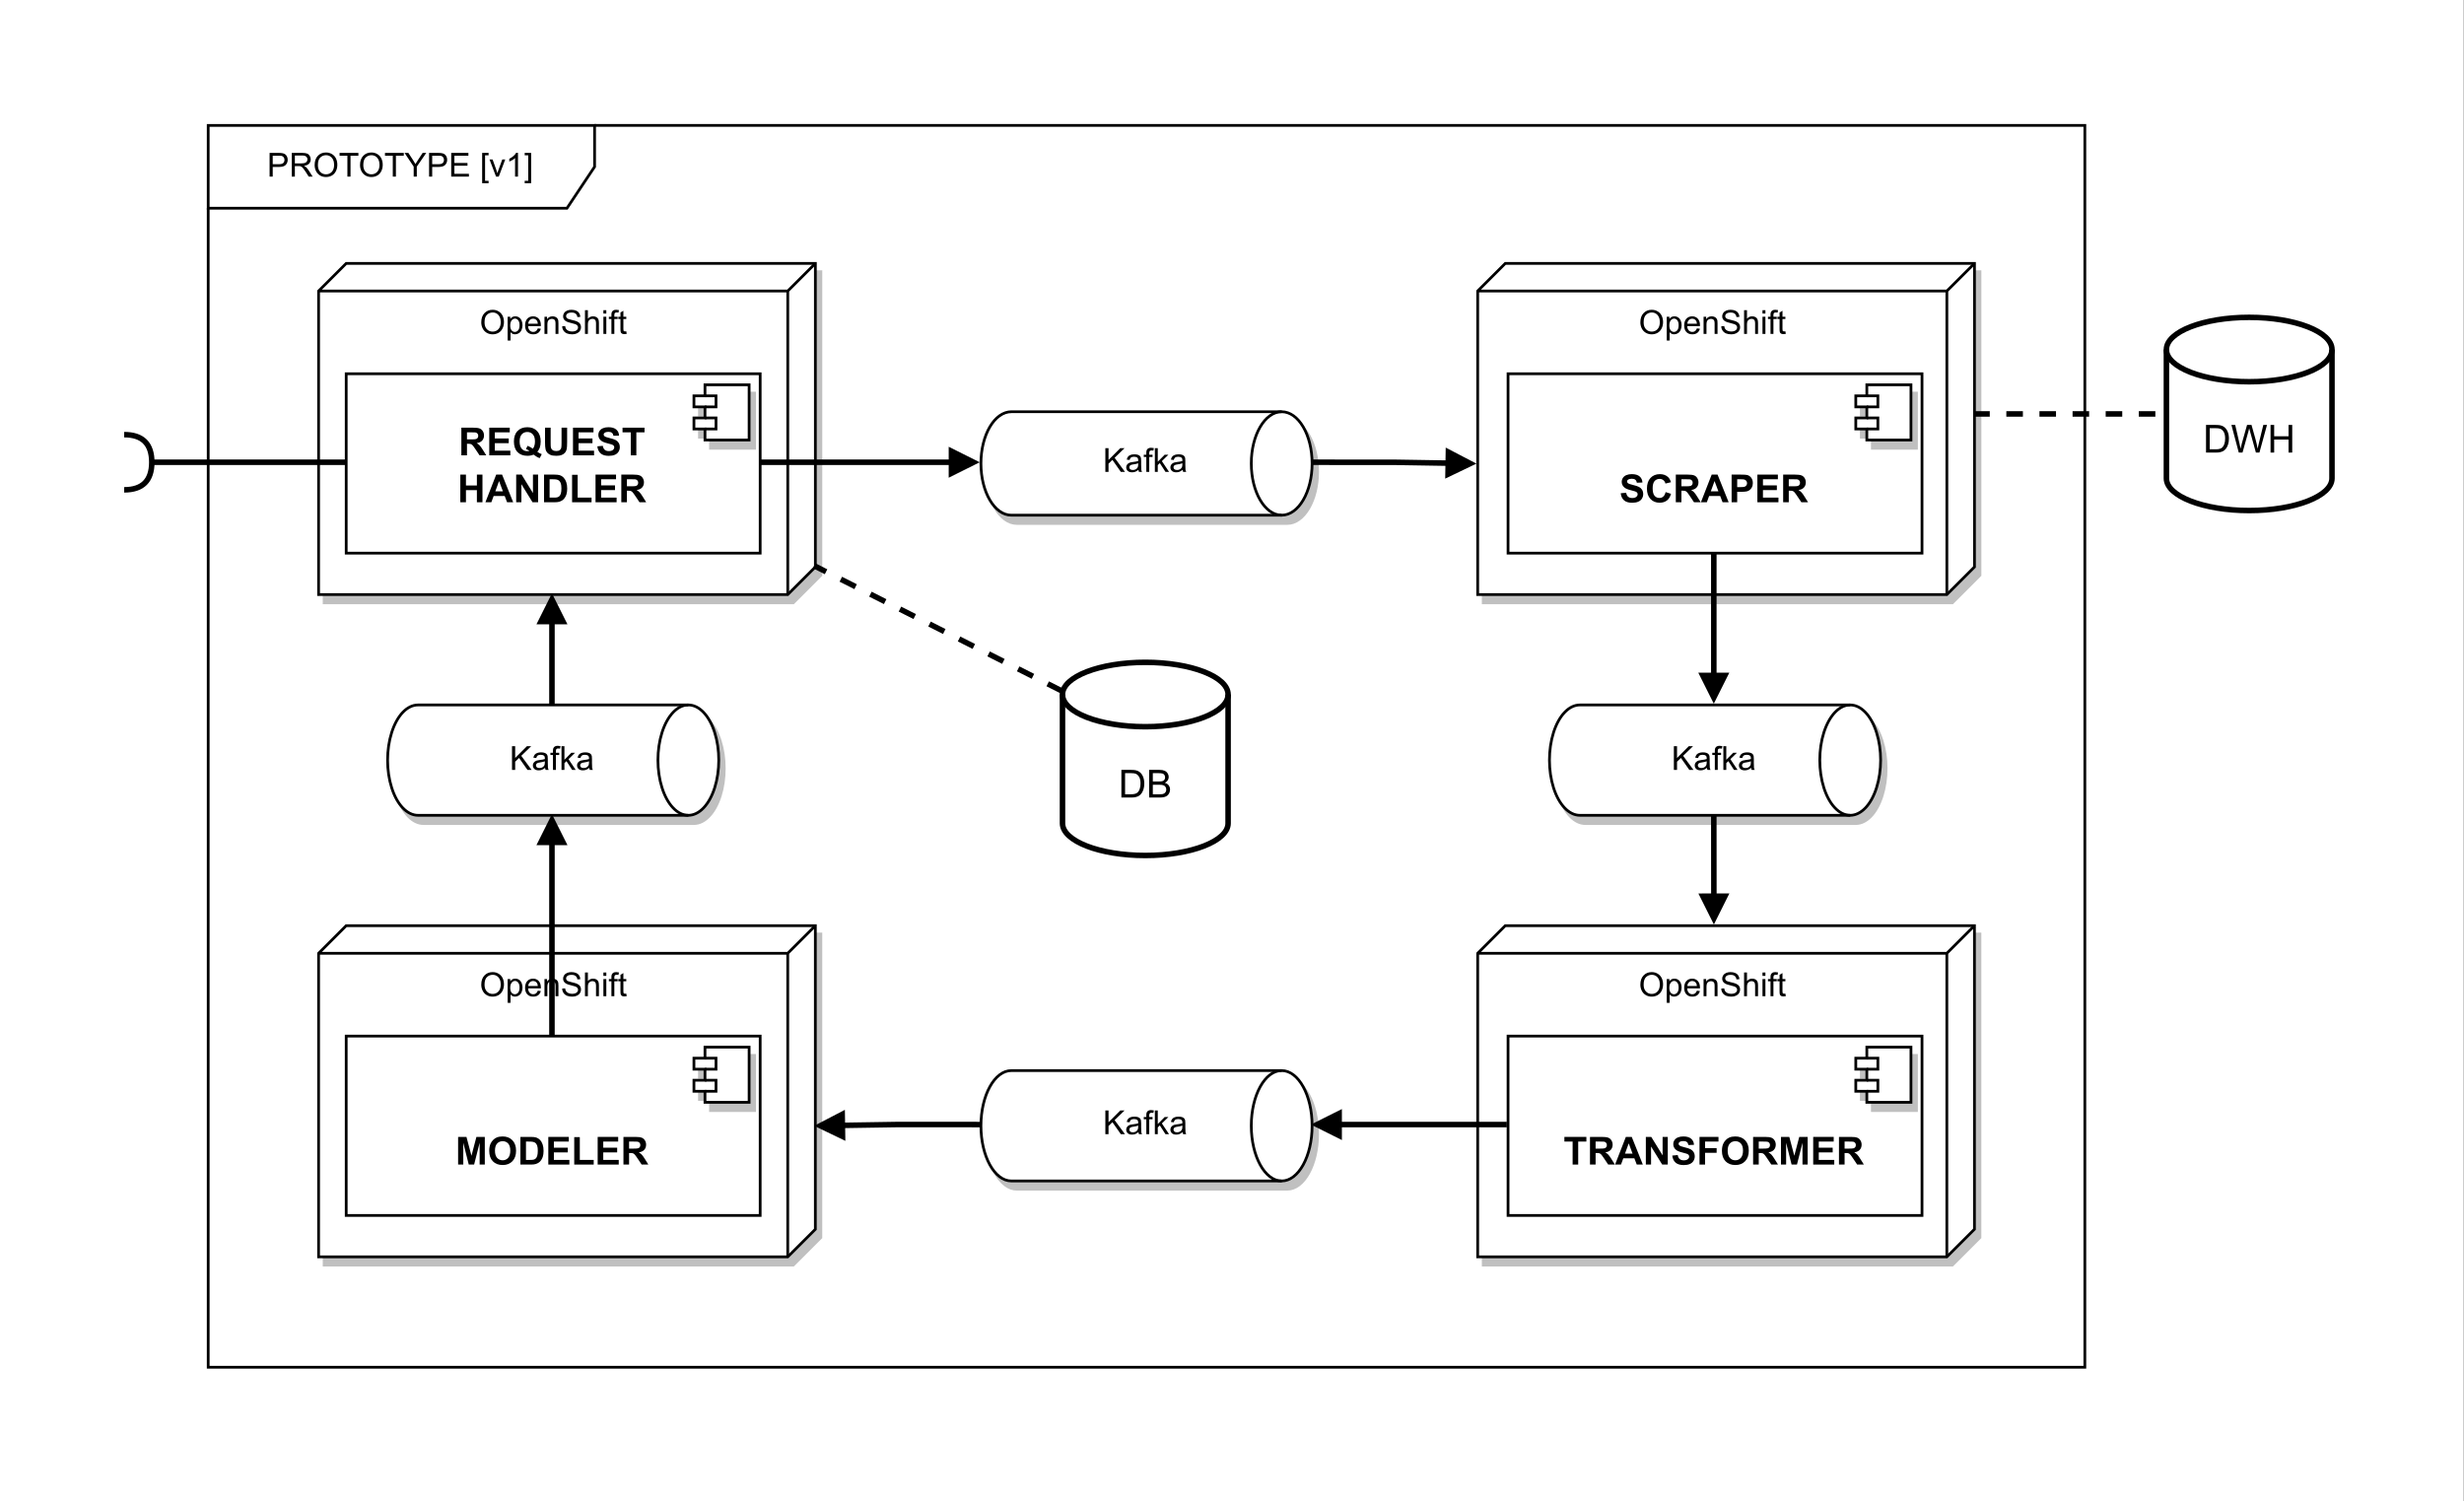 <?xml version="1.0" encoding="UTF-8" standalone="no"?>
<svg 
   width="753.12pt"
   height="458.88pt"
   viewBox="0 0 753.12 458.88"
   version="1.1"
   id="svg763"
   xmlns:xlink="http://www.w3.org/1999/xlink"
   xmlns="http://www.w3.org/2000/svg"
   xmlns:svg="http://www.w3.org/2000/svg" content="%3Cmxfile%20host%3D%22app.diagrams.net%22%20modified%3D%222022-11-02T16%3A29%3A44.066Z%22%20agent%3D%225.0%20(Windows%20NT%2010.0%3B%20Win64%3B%20x64)%20AppleWebKit%2F537.36%20(KHTML%2C%20like%20Gecko)%20Chrome%2F106.0.0.0%20Safari%2F537.36%20Edg%2F106.0.137.47%22%20etag%3D%220dhfwT09FKeiSzgyWAJl%22%20version%3D%2220.5.1%22%3E%3Cdiagram%20id%3D%22kDw5C64k0iXsKUiy8gJ2%22%20name%3D%22Page-1%22%3E7VvbcuI4EP0aHkP5DjwmgUymNplkga1M9mVLYIG9MRYjiwD79SvZkm%2ByiRMuBoYqHqzWzeru06cli4Z%2BO1t9w2DuPCIbeg1NsVcNvdvQNNXQtAb7KfY6krTaViSYYtfmjRLBwP0PcqHCpQvXhkGmIUHII%2B48Kxwj34djkpEBjNEy22yCvOysczDlMyqJYDAGHpSavbg2cSJpR0m1vofu1OEzW6JiBkRbLggcYKNlSqT3GvotRohET7PVLfSY7oRaon53JbXxe2Hok0od%2BgEZfHvzrxYTZfT9xSN4%2BfcVH%2BUdeAu%2B3uf%2B0%2FBp%2BPrco%2BKGefOuNswuXwBZC6XQtczZ42Lm3WEwo483S8clcDAHYyZfUl%2BgMofMPFpSWTXXnWoorEJoTGcl%2Fg4QE7gqXZwaq4y6GkQzSPCaNuEd2lzJwsnMqLhMLGaJJk7KWobJhYB7yTQeOdEkfeDK%2FIRiNUmxT3PoDxx3QiRtspW71OOuPXfqUxFBTHmAl8ZUBRBTQUCV6%2FrTIavtthPBA5yw5WiJpM9XqIYybqvxYsTsFEQIU5nibRdTyLiITROgBVPVzQT5ZMDfTcnaMPbgsPAGydjhjXZgQVXLmlDVZBuqRTaMO%2B7chvrFhp%2BzoWkcnQ2Niw23w6Fu1W5D82LD7XB4BDbUDclU0KaJFi8iTBw0RT7weon0BqOFb0ObKyZp84BCuzHV%2FQsJWfOsESwIymoZrlzyM%2FX8yoZqmrzUXfGRw8I6VXiG2KXrZq4SygKC0Vuc%2F2nCtNz8Buvl29cs26TlkYfGb5HozvXEq0TLZ2vebFSqIrTAY7hBl6pSbH0MPUDc9%2BwERZbkXZ%2BRS6cuj96ddnYIAvAUEt4r5w%2Fxa3zdRUTGn8L5H2DyBuTsM2MNVQJWCNHZaso2JM2Jh5ZjB2DSjBD6jw0IKMlX9wpK3cqpt9VuFuSpMQTTuNRbTXNfwLTqBGYCxtdUTXVgUt3j9c90gUOcWSISJIOFpXW6dOQ455uICHcfEeQW8WArBxJveaawNS0rA1utXRGzxt6otF0rYrek0gSxTUtpZ1B7BojVKyLWqBWx8sb2nBCbJ1pDjdmzNsyKgY%2BBZZUtMFuOV6bPNGI75olA1qgIWa1WyMrnGOcEWdUwj4xkNTlGNjTLo9PejOjDlIQLjwTMfTNWsH4tkKi4ig4JrmkD1Zivwm6K5%2FrwSqyDVWnRcLxffoIRFpJh%2F%2FrH4O6p%2F9jri0q6vOgFsn2oOPWiOS%2BRzkMQNR%2FzBiqbhDC7sTGaDwUmlLQDKHkHkH1u6oEg4LX5E5mZa9theEs5Zj4A8LMXHh6K3HEXmZ2pZnlCKXA6s8DprH3txTQZ5TLAxREUms2RHy41YgGh%2F7YQxJ%2BljI3wla1XTbflqCmHuaTfIkwL2ZbHGbE2hXmzA6DJJIB7OcfQWyeTnwteV3O759PPxLWqmbha4rKH4XVNPts%2BBpp5fOr2Hi4Us31eo%2Be2IvVTjHXqFFNy2PV7UUynVor5zHYyOe6JWSU%2B6j1xijGrUkytpz1a6ygpZnDbv36%2BUMzOdzFq0bfew1JM%2B9QppnWhmCvdPB6K%2BeC7YAnFnMH3BBG7P6aYWk8ntc5BKUZtViWZfu%2FPv3qDoVxxf%2F2jm9rgJBUXPtrxlqd%2BPtLleyUnxkedCx9d6XqdfPSpC2Rld1LOgI86Vflo2ytq2yFe%2FltDKeIx%2FLVwMbS%2Fs5g9CaNh2gFEnH0AI%2Bg9o8DlVzxHiBA0k1CfjubpcP2xGXexFchF3nbhd%2B8NsWH3hpD1%2FjschW%2BAqE%2FZJYPQYu%2BoA7N6iXcdBrNGEWbz2Vn35V4GsqS8al%2B8AQEjEMCSTKgcyWm87wHErU4OxUbBf5kKMNza29UV7eNgKju4DQInxHDuCkIW3BXYrQjLaSSbpgTlz9wT%2FQq8dwjOyvfFSpwm5RRFObW5m6RPb%2BU%2BY7RyuXq0TulmuDSQkftziaHlBtrzFXNjw62OJMjIO7szizF6LsbEwaO2GFPh4sOBY0xT3eZuaybKZGKMqh4%2ByhhVw0zJKdJhokwrf3LQyblb1SjTVj4Y6MtRhhaTP2xHzZN%2Fveu9%2FwE%3D%3C%2Fdiagram%3E%3C%2Fmxfile%3E">
  <rect x="0" y="0" width="753.12" height="458.88" fill="#808080" stroke="none"/>
  <defs
     id="defs327">
    <filter
       id="filter-remove-color"
       x="0"
       y="0"
       width="1"
       height="1">
      <feColorMatrix
         color-interpolation-filters="sRGB"
         values="0 0 0 0 1 0 0 0 0 1 0 0 0 0 1 0 0 0 1 0"
         id="feColorMatrix2" />
    </filter>
    <g
       id="g134">
      <g
         id="glyph-0-0" />
      <g
         id="glyph-0-1">
        <path
           d="M 0.781 0 L 0.781 -7.25 L 3.516 -7.25 C 3.992 -7.25 4.363 -7.223 4.625 -7.172 C 4.977 -7.117 5.273 -7.008 5.516 -6.844 C 5.754 -6.676 5.945 -6.441 6.094 -6.141 C 6.238 -5.836 6.312 -5.508 6.312 -5.156 C 6.312 -4.539 6.113 -4.02 5.719 -3.594 C 5.332 -3.164 4.625 -2.953 3.594 -2.953 L 1.734 -2.953 L 1.734 0 Z M 1.734 -3.797 L 3.609 -3.797 C 4.234 -3.797 4.676 -3.91 4.938 -4.141 C 5.195 -4.379 5.328 -4.707 5.328 -5.125 C 5.328 -5.426 5.25 -5.68 5.094 -5.891 C 4.938 -6.109 4.734 -6.254 4.484 -6.328 C 4.328 -6.367 4.031 -6.391 3.594 -6.391 L 1.734 -6.391 Z M 1.734 -3.797 "
           id="path6" />
      </g>
      <g
         id="glyph-0-2">
        <path
           d="M 0.797 0 L 0.797 -7.25 L 4.016 -7.25 C 4.66 -7.25 5.148 -7.18 5.484 -7.047 C 5.816 -6.922 6.082 -6.691 6.281 -6.359 C 6.488 -6.035 6.594 -5.672 6.594 -5.266 C 6.594 -4.754 6.426 -4.32 6.094 -3.969 C 5.758 -3.613 5.242 -3.391 4.547 -3.297 C 4.797 -3.172 4.988 -3.051 5.125 -2.938 C 5.406 -2.676 5.672 -2.352 5.922 -1.969 L 7.188 0 L 5.984 0 L 5.016 -1.516 C 4.734 -1.941 4.5 -2.27 4.312 -2.5 C 4.133 -2.738 3.973 -2.898 3.828 -2.984 C 3.691 -3.078 3.551 -3.145 3.406 -3.188 C 3.289 -3.207 3.113 -3.219 2.875 -3.219 L 1.75 -3.219 L 1.75 0 Z M 1.75 -4.047 L 3.812 -4.047 C 4.25 -4.047 4.594 -4.094 4.844 -4.188 C 5.094 -4.281 5.281 -4.426 5.406 -4.625 C 5.531 -4.82 5.594 -5.035 5.594 -5.266 C 5.594 -5.609 5.469 -5.891 5.219 -6.109 C 4.977 -6.336 4.586 -6.453 4.047 -6.453 L 1.75 -6.453 Z M 1.75 -4.047 "
           id="path9" />
      </g>
      <g
         id="glyph-0-3">
        <path
           d="M 0.484 -3.531 C 0.484 -4.727 0.805 -5.664 1.453 -6.344 C 2.098 -7.031 2.93 -7.375 3.953 -7.375 C 4.629 -7.375 5.234 -7.211 5.766 -6.891 C 6.305 -6.578 6.719 -6.133 7 -5.562 C 7.281 -4.988 7.422 -4.336 7.422 -3.609 C 7.422 -2.879 7.27 -2.223 6.969 -1.641 C 6.676 -1.055 6.258 -0.613 5.719 -0.312 C 5.176 -0.02 4.586 0.125 3.953 0.125 C 3.273 0.125 2.664 -0.035 2.125 -0.359 C 1.582 -0.691 1.172 -1.145 0.891 -1.719 C 0.617 -2.289 0.484 -2.895 0.484 -3.531 Z M 1.484 -3.516 C 1.484 -2.641 1.719 -1.953 2.188 -1.453 C 2.656 -0.953 3.242 -0.703 3.953 -0.703 C 4.672 -0.703 5.266 -0.953 5.734 -1.453 C 6.203 -1.961 6.438 -2.688 6.438 -3.625 C 6.438 -4.207 6.332 -4.719 6.125 -5.156 C 5.926 -5.602 5.633 -5.945 5.25 -6.188 C 4.875 -6.426 4.445 -6.547 3.969 -6.547 C 3.289 -6.547 2.707 -6.312 2.219 -5.844 C 1.727 -5.383 1.484 -4.609 1.484 -3.516 Z M 1.484 -3.516 "
           id="path12" />
      </g>
      <g
         id="glyph-0-4">
        <path
           d="M 2.625 0 L 2.625 -6.391 L 0.234 -6.391 L 0.234 -7.25 L 5.984 -7.25 L 5.984 -6.391 L 3.578 -6.391 L 3.578 0 Z M 2.625 0 "
           id="path15" />
      </g>
      <g
         id="glyph-0-5">
        <path
           d="M 2.828 0 L 2.828 -3.062 L 0.031 -7.25 L 1.203 -7.25 L 2.625 -5.062 C 2.883 -4.656 3.129 -4.25 3.359 -3.844 C 3.578 -4.219 3.844 -4.641 4.156 -5.109 L 5.562 -7.25 L 6.672 -7.25 L 3.781 -3.062 L 3.781 0 Z M 2.828 0 "
           id="path18" />
      </g>
      <g
         id="glyph-0-6">
        <path
           d="M 0.797 0 L 0.797 -7.25 L 6.047 -7.25 L 6.047 -6.391 L 1.766 -6.391 L 1.766 -4.172 L 5.766 -4.172 L 5.766 -3.328 L 1.766 -3.328 L 1.766 -0.859 L 6.203 -0.859 L 6.203 0 Z M 0.797 0 "
           id="path21" />
      </g>
      <g
         id="glyph-0-7" />
      <g
         id="glyph-0-8">
        <path
           d="M 0.688 2.016 L 0.688 -7.25 L 2.656 -7.25 L 2.656 -6.516 L 1.578 -6.516 L 1.578 1.281 L 2.656 1.281 L 2.656 2.016 Z M 0.688 2.016 "
           id="path25" />
      </g>
      <g
         id="glyph-0-9">
        <path
           d="M 2.125 0 L 0.125 -5.25 L 1.062 -5.25 L 2.188 -2.109 C 2.312 -1.766 2.426 -1.41 2.531 -1.047 C 2.613 -1.328 2.723 -1.66 2.859 -2.047 L 4.031 -5.25 L 4.938 -5.25 L 2.953 0 Z M 2.125 0 "
           id="path28" />
      </g>
      <g
         id="glyph-0-10">
        <path
           d="M 3.766 0 L 2.875 0 L 2.875 -5.672 C 2.664 -5.461 2.383 -5.254 2.031 -5.047 C 1.688 -4.848 1.379 -4.695 1.109 -4.594 L 1.109 -5.453 C 1.598 -5.691 2.031 -5.977 2.406 -6.312 C 2.781 -6.645 3.047 -6.969 3.203 -7.281 L 3.766 -7.281 Z M 3.766 0 "
           id="path31" />
      </g>
      <g
         id="glyph-0-11">
        <path
           d="M 2.156 2.016 L 0.188 2.016 L 0.188 1.281 L 1.266 1.281 L 1.266 -6.516 L 0.188 -6.516 L 0.188 -7.25 L 2.156 -7.25 Z M 2.156 2.016 "
           id="path34" />
      </g>
      <g
         id="glyph-0-12">
        <path
           d="M 0.672 2.016 L 0.672 -5.25 L 1.484 -5.25 L 1.484 -4.562 C 1.672 -4.832 1.883 -5.035 2.125 -5.172 C 2.363 -5.305 2.656 -5.375 3 -5.375 C 3.445 -5.375 3.844 -5.254 4.188 -5.016 C 4.531 -4.785 4.785 -4.461 4.953 -4.047 C 5.129 -3.629 5.219 -3.172 5.219 -2.672 C 5.219 -2.129 5.117 -1.641 4.922 -1.203 C 4.734 -0.773 4.457 -0.445 4.094 -0.219 C 3.727 0.008 3.344 0.125 2.938 0.125 C 2.633 0.125 2.363 0.062 2.125 -0.062 C 1.895 -0.188 1.707 -0.348 1.562 -0.547 L 1.562 2.016 Z M 1.469 -2.594 C 1.469 -1.914 1.602 -1.414 1.875 -1.094 C 2.156 -0.77 2.488 -0.609 2.875 -0.609 C 3.27 -0.609 3.609 -0.773 3.891 -1.109 C 4.172 -1.441 4.312 -1.961 4.312 -2.672 C 4.312 -3.336 4.172 -3.836 3.891 -4.172 C 3.617 -4.504 3.297 -4.672 2.922 -4.672 C 2.535 -4.672 2.195 -4.492 1.906 -4.141 C 1.613 -3.785 1.469 -3.27 1.469 -2.594 Z M 1.469 -2.594 "
           id="path37" />
      </g>
      <g
         id="glyph-0-13">
        <path
           d="M 4.266 -1.688 L 5.188 -1.578 C 5.039 -1.035 4.77 -0.613 4.375 -0.312 C 3.977 -0.02 3.477 0.125 2.875 0.125 C 2.102 0.125 1.492 -0.109 1.047 -0.578 C 0.598 -1.055 0.375 -1.723 0.375 -2.578 C 0.375 -3.461 0.598 -4.148 1.047 -4.641 C 1.504 -5.129 2.098 -5.375 2.828 -5.375 C 3.523 -5.375 4.094 -5.133 4.531 -4.656 C 4.977 -4.176 5.203 -3.504 5.203 -2.641 C 5.203 -2.586 5.203 -2.504 5.203 -2.391 L 1.297 -2.391 C 1.328 -1.816 1.488 -1.375 1.781 -1.062 C 2.07 -0.758 2.438 -0.609 2.875 -0.609 C 3.195 -0.609 3.473 -0.691 3.703 -0.859 C 3.941 -1.035 4.129 -1.312 4.266 -1.688 Z M 1.344 -3.125 L 4.266 -3.125 C 4.234 -3.57 4.125 -3.906 3.938 -4.125 C 3.656 -4.469 3.285 -4.641 2.828 -4.641 C 2.422 -4.641 2.078 -4.5 1.797 -4.219 C 1.523 -3.945 1.375 -3.582 1.344 -3.125 Z M 1.344 -3.125 "
           id="path40" />
      </g>
      <g
         id="glyph-0-14">
        <path
           d="M 0.672 0 L 0.672 -5.25 L 1.469 -5.25 L 1.469 -4.5 C 1.852 -5.082 2.41 -5.375 3.141 -5.375 C 3.453 -5.375 3.738 -5.316 4 -5.203 C 4.27 -5.086 4.473 -4.938 4.609 -4.75 C 4.742 -4.562 4.836 -4.344 4.891 -4.094 C 4.922 -3.926 4.938 -3.641 4.938 -3.234 L 4.938 0 L 4.047 0 L 4.047 -3.188 C 4.047 -3.551 4.008 -3.82 3.938 -4 C 3.875 -4.188 3.754 -4.332 3.578 -4.438 C 3.398 -4.539 3.191 -4.594 2.953 -4.594 C 2.578 -4.594 2.25 -4.473 1.969 -4.234 C 1.695 -3.992 1.562 -3.539 1.562 -2.875 L 1.562 0 Z M 0.672 0 "
           id="path43" />
      </g>
      <g
         id="glyph-0-15">
        <path
           d="M 0.453 -2.328 L 1.359 -2.406 C 1.398 -2.039 1.5 -1.742 1.656 -1.516 C 1.812 -1.285 2.051 -1.098 2.375 -0.953 C 2.707 -0.805 3.082 -0.734 3.5 -0.734 C 3.863 -0.734 4.188 -0.785 4.469 -0.891 C 4.75 -1.004 4.957 -1.156 5.094 -1.344 C 5.227 -1.531 5.297 -1.738 5.297 -1.969 C 5.297 -2.195 5.227 -2.395 5.094 -2.562 C 4.969 -2.727 4.754 -2.867 4.453 -2.984 C 4.254 -3.066 3.82 -3.188 3.156 -3.344 C 2.488 -3.5 2.023 -3.648 1.766 -3.797 C 1.41 -3.973 1.148 -4.195 0.984 -4.469 C 0.816 -4.738 0.734 -5.039 0.734 -5.375 C 0.734 -5.738 0.836 -6.078 1.047 -6.391 C 1.254 -6.711 1.555 -6.957 1.953 -7.125 C 2.348 -7.289 2.789 -7.375 3.281 -7.375 C 3.82 -7.375 4.297 -7.285 4.703 -7.109 C 5.109 -6.941 5.422 -6.688 5.641 -6.344 C 5.867 -6.008 5.988 -5.629 6 -5.203 L 5.094 -5.141 C 5.039 -5.598 4.867 -5.941 4.578 -6.172 C 4.297 -6.41 3.879 -6.531 3.328 -6.531 C 2.742 -6.531 2.316 -6.422 2.047 -6.203 C 1.785 -5.992 1.656 -5.738 1.656 -5.438 C 1.656 -5.176 1.75 -4.961 1.938 -4.797 C 2.125 -4.629 2.602 -4.457 3.375 -4.281 C 4.156 -4.102 4.691 -3.945 4.984 -3.812 C 5.41 -3.625 5.723 -3.379 5.922 -3.078 C 6.117 -2.773 6.219 -2.43 6.219 -2.047 C 6.219 -1.66 6.109 -1.297 5.891 -0.953 C 5.672 -0.609 5.352 -0.344 4.938 -0.156 C 4.531 0.031 4.066 0.125 3.547 0.125 C 2.891 0.125 2.336 0.031 1.891 -0.156 C 1.453 -0.352 1.102 -0.645 0.844 -1.031 C 0.594 -1.414 0.461 -1.848 0.453 -2.328 Z M 0.453 -2.328 "
           id="path46" />
      </g>
      <g
         id="glyph-0-16">
        <path
           d="M 0.672 0 L 0.672 -7.25 L 1.562 -7.25 L 1.562 -4.641 C 1.977 -5.129 2.5 -5.375 3.125 -5.375 C 3.52 -5.375 3.859 -5.297 4.141 -5.141 C 4.43 -4.984 4.633 -4.77 4.75 -4.5 C 4.875 -4.227 4.938 -3.836 4.938 -3.328 L 4.938 0 L 4.047 0 L 4.047 -3.328 C 4.047 -3.773 3.945 -4.098 3.75 -4.297 C 3.562 -4.504 3.297 -4.609 2.953 -4.609 C 2.68 -4.609 2.43 -4.535 2.203 -4.391 C 1.973 -4.254 1.805 -4.066 1.703 -3.828 C 1.609 -3.598 1.562 -3.281 1.562 -2.875 L 1.562 0 Z M 0.672 0 "
           id="path49" />
      </g>
      <g
         id="glyph-0-17">
        <path
           d="M 0.672 -6.219 L 0.672 -7.25 L 1.562 -7.25 L 1.562 -6.219 Z M 0.672 0 L 0.672 -5.25 L 1.562 -5.25 L 1.562 0 Z M 0.672 0 "
           id="path52" />
      </g>
      <g
         id="glyph-0-18">
        <path
           d="M 0.875 0 L 0.875 -4.562 L 0.094 -4.562 L 0.094 -5.25 L 0.875 -5.25 L 0.875 -5.812 C 0.875 -6.164 0.906 -6.426 0.969 -6.594 C 1.062 -6.82 1.211 -7.008 1.422 -7.156 C 1.641 -7.301 1.941 -7.375 2.328 -7.375 C 2.578 -7.375 2.859 -7.344 3.172 -7.281 L 3.031 -6.5 C 2.844 -6.539 2.664 -6.562 2.5 -6.562 C 2.227 -6.562 2.035 -6.5 1.922 -6.375 C 1.816 -6.258 1.766 -6.047 1.766 -5.734 L 1.766 -5.25 L 2.781 -5.25 L 2.781 -4.562 L 1.766 -4.562 L 1.766 0 Z M 0.875 0 "
           id="path55" />
      </g>
      <g
         id="glyph-0-19">
        <path
           d="M 2.609 -0.797 L 2.734 -0.016 C 2.484 0.035 2.258 0.062 2.062 0.062 C 1.738 0.062 1.488 0.016 1.312 -0.078 C 1.133 -0.18 1.008 -0.316 0.938 -0.484 C 0.863 -0.648 0.828 -1 0.828 -1.531 L 0.828 -4.562 L 0.172 -4.562 L 0.172 -5.25 L 0.828 -5.25 L 0.828 -6.547 L 1.719 -7.078 L 1.719 -5.25 L 2.609 -5.25 L 2.609 -4.562 L 1.719 -4.562 L 1.719 -1.484 C 1.719 -1.234 1.734 -1.07 1.766 -1 C 1.797 -0.926 1.844 -0.867 1.906 -0.828 C 1.977 -0.785 2.082 -0.766 2.219 -0.766 C 2.32 -0.766 2.453 -0.773 2.609 -0.797 Z M 2.609 -0.797 "
           id="path58" />
      </g>
      <g
         id="glyph-0-20">
        <path
           d="M 0.734 0 L 0.734 -7.25 L 1.703 -7.25 L 1.703 -3.656 L 5.297 -7.25 L 6.594 -7.25 L 3.562 -4.312 L 6.734 0 L 5.469 0 L 2.891 -3.672 L 1.703 -2.516 L 1.703 0 Z M 0.734 0 "
           id="path61" />
      </g>
      <g
         id="glyph-0-21">
        <path
           d="M 4.094 -0.641 C 3.758 -0.367 3.441 -0.172 3.141 -0.047 C 2.836 0.066 2.508 0.125 2.156 0.125 C 1.582 0.125 1.141 -0.016 0.828 -0.297 C 0.516 -0.586 0.359 -0.953 0.359 -1.391 C 0.359 -1.641 0.414 -1.867 0.531 -2.078 C 0.656 -2.297 0.812 -2.469 1 -2.594 C 1.188 -2.727 1.398 -2.828 1.641 -2.891 C 1.816 -2.941 2.082 -2.988 2.438 -3.031 C 3.156 -3.113 3.68 -3.211 4.016 -3.328 C 4.023 -3.453 4.031 -3.531 4.031 -3.562 C 4.031 -3.926 3.941 -4.18 3.766 -4.328 C 3.547 -4.523 3.211 -4.625 2.766 -4.625 C 2.336 -4.625 2.023 -4.551 1.828 -4.406 C 1.629 -4.258 1.484 -4.004 1.391 -3.641 L 0.516 -3.75 C 0.598 -4.125 0.727 -4.426 0.906 -4.656 C 1.094 -4.883 1.352 -5.062 1.688 -5.188 C 2.031 -5.312 2.43 -5.375 2.891 -5.375 C 3.336 -5.375 3.703 -5.316 3.984 -5.203 C 4.266 -5.098 4.469 -4.969 4.594 -4.812 C 4.727 -4.656 4.82 -4.453 4.875 -4.203 C 4.906 -4.055 4.922 -3.785 4.922 -3.391 L 4.922 -2.203 C 4.922 -1.367 4.938 -0.844 4.969 -0.625 C 5.008 -0.406 5.086 -0.195 5.203 0 L 4.266 0 C 4.18 -0.188 4.125 -0.398 4.094 -0.641 Z M 4.016 -2.641 C 3.691 -2.504 3.207 -2.391 2.562 -2.297 C 2.195 -2.242 1.938 -2.18 1.781 -2.109 C 1.633 -2.047 1.52 -1.953 1.438 -1.828 C 1.352 -1.703 1.312 -1.562 1.312 -1.406 C 1.312 -1.164 1.398 -0.969 1.578 -0.812 C 1.766 -0.656 2.031 -0.578 2.375 -0.578 C 2.719 -0.578 3.02 -0.648 3.281 -0.797 C 3.551 -0.953 3.75 -1.16 3.875 -1.422 C 3.969 -1.617 4.016 -1.914 4.016 -2.312 Z M 4.016 -2.641 "
           id="path64" />
      </g>
      <g
         id="glyph-0-22">
        <path
           d="M 0.672 0 L 0.672 -7.25 L 1.562 -7.25 L 1.562 -3.109 L 3.672 -5.25 L 4.812 -5.25 L 2.812 -3.297 L 5.016 0 L 3.922 0 L 2.188 -2.688 L 1.562 -2.078 L 1.562 0 Z M 0.672 0 "
           id="path67" />
      </g>
      <g
         id="glyph-1-0" />
      <g
         id="glyph-1-1">
        <path
           d="M 2.766 0 L 2.766 -7.031 L 0.25 -7.031 L 0.25 -8.453 L 6.969 -8.453 L 6.969 -7.031 L 4.469 -7.031 L 4.469 0 Z M 2.766 0 "
           id="path71" />
      </g>
      <g
         id="glyph-1-2">
        <path
           d="M 0.859 0 L 0.859 -8.453 L 4.453 -8.453 C 5.359 -8.453 6.016 -8.375 6.422 -8.219 C 6.836 -8.07 7.164 -7.801 7.406 -7.406 C 7.656 -7.02 7.781 -6.578 7.781 -6.078 C 7.781 -5.453 7.594 -4.93 7.219 -4.516 C 6.844 -4.098 6.285 -3.836 5.547 -3.734 C 5.922 -3.516 6.227 -3.273 6.469 -3.016 C 6.707 -2.766 7.031 -2.312 7.438 -1.656 L 8.469 0 L 6.422 0 L 5.188 -1.844 C 4.75 -2.5 4.445 -2.91 4.281 -3.078 C 4.125 -3.254 3.953 -3.375 3.766 -3.438 C 3.586 -3.5 3.305 -3.531 2.922 -3.531 L 2.578 -3.531 L 2.578 0 Z M 2.578 -4.875 L 3.828 -4.875 C 4.648 -4.875 5.16 -4.91 5.359 -4.984 C 5.566 -5.055 5.727 -5.176 5.844 -5.344 C 5.957 -5.508 6.016 -5.719 6.016 -5.969 C 6.016 -6.258 5.938 -6.488 5.781 -6.656 C 5.633 -6.832 5.426 -6.945 5.156 -7 C 5.008 -7.02 4.594 -7.031 3.906 -7.031 L 2.578 -7.031 Z M 2.578 -4.875 "
           id="path74" />
      </g>
      <g
         id="glyph-1-3">
        <path
           d="M 8.484 0 L 6.625 0 L 5.891 -1.922 L 2.516 -1.922 L 1.812 0 L 0 0 L 3.297 -8.453 L 5.094 -8.453 Z M 5.344 -3.344 L 4.172 -6.484 L 3.031 -3.344 Z M 5.344 -3.344 "
           id="path77" />
      </g>
      <g
         id="glyph-1-4">
        <path
           d="M 0.875 0 L 0.875 -8.453 L 2.531 -8.453 L 6 -2.812 L 6 -8.453 L 7.578 -8.453 L 7.578 0 L 5.875 0 L 2.469 -5.516 L 2.469 0 Z M 0.875 0 "
           id="path80" />
      </g>
      <g
         id="glyph-1-5">
        <path
           d="M 0.422 -2.75 L 2.094 -2.906 C 2.188 -2.352 2.383 -1.945 2.688 -1.688 C 3 -1.426 3.414 -1.297 3.938 -1.297 C 4.488 -1.297 4.898 -1.41 5.172 -1.641 C 5.453 -1.867 5.594 -2.141 5.594 -2.453 C 5.594 -2.648 5.535 -2.816 5.422 -2.953 C 5.305 -3.098 5.098 -3.223 4.797 -3.328 C 4.598 -3.398 4.145 -3.523 3.438 -3.703 C 2.52 -3.93 1.879 -4.211 1.516 -4.547 C 0.992 -5.004 0.734 -5.566 0.734 -6.234 C 0.734 -6.672 0.852 -7.078 1.094 -7.453 C 1.344 -7.828 1.695 -8.109 2.156 -8.297 C 2.613 -8.492 3.164 -8.594 3.812 -8.594 C 4.875 -8.594 5.672 -8.359 6.203 -7.891 C 6.742 -7.43 7.031 -6.812 7.062 -6.031 L 5.359 -5.969 C 5.285 -6.395 5.125 -6.703 4.875 -6.891 C 4.633 -7.086 4.273 -7.188 3.797 -7.188 C 3.305 -7.188 2.922 -7.082 2.641 -6.875 C 2.453 -6.75 2.359 -6.578 2.359 -6.359 C 2.359 -6.16 2.445 -5.988 2.625 -5.844 C 2.832 -5.664 3.352 -5.477 4.188 -5.281 C 5.02 -5.082 5.633 -4.879 6.031 -4.672 C 6.426 -4.461 6.734 -4.176 6.953 -3.812 C 7.18 -3.445 7.297 -3 7.297 -2.469 C 7.297 -1.977 7.16 -1.52 6.891 -1.094 C 6.629 -0.676 6.25 -0.363 5.75 -0.156 C 5.258 0.051 4.648 0.156 3.922 0.156 C 2.848 0.156 2.023 -0.086 1.453 -0.578 C 0.879 -1.078 0.535 -1.801 0.422 -2.75 Z M 0.422 -2.75 "
           id="path83" />
      </g>
      <g
         id="glyph-1-6">
        <path
           d="M 0.875 0 L 0.875 -8.453 L 6.672 -8.453 L 6.672 -7.031 L 2.578 -7.031 L 2.578 -5.031 L 6.109 -5.031 L 6.109 -3.594 L 2.578 -3.594 L 2.578 0 Z M 0.875 0 "
           id="path86" />
      </g>
      <g
         id="glyph-1-7">
        <path
           d="M 0.516 -4.172 C 0.516 -5.035 0.645 -5.758 0.906 -6.344 C 1.094 -6.77 1.352 -7.156 1.688 -7.5 C 2.02 -7.844 2.383 -8.098 2.781 -8.266 C 3.301 -8.484 3.91 -8.594 4.609 -8.594 C 5.848 -8.594 6.844 -8.207 7.594 -7.438 C 8.344 -6.664 8.719 -5.594 8.719 -4.219 C 8.719 -2.852 8.344 -1.785 7.594 -1.016 C 6.852 -0.242 5.863 0.141 4.625 0.141 C 3.363 0.141 2.363 -0.238 1.625 -1 C 0.883 -1.77 0.516 -2.828 0.516 -4.172 Z M 2.266 -4.234 C 2.266 -3.273 2.484 -2.547 2.922 -2.047 C 3.367 -1.555 3.938 -1.312 4.625 -1.312 C 5.301 -1.312 5.859 -1.555 6.297 -2.047 C 6.734 -2.535 6.953 -3.27 6.953 -4.25 C 6.953 -5.219 6.738 -5.941 6.312 -6.422 C 5.883 -6.898 5.32 -7.141 4.625 -7.141 C 3.914 -7.141 3.344 -6.895 2.906 -6.406 C 2.477 -5.926 2.266 -5.203 2.266 -4.234 Z M 2.266 -4.234 "
           id="path89" />
      </g>
      <g
         id="glyph-1-8">
        <path
           d="M 0.844 0 L 0.844 -8.453 L 3.391 -8.453 L 4.922 -2.688 L 6.438 -8.453 L 9 -8.453 L 9 0 L 7.422 0 L 7.422 -6.656 L 5.734 0 L 4.094 0 L 2.422 -6.656 L 2.422 0 Z M 0.844 0 "
           id="path92" />
      </g>
      <g
         id="glyph-1-9">
        <path
           d="M 0.859 0 L 0.859 -8.453 L 7.125 -8.453 L 7.125 -7.031 L 2.562 -7.031 L 2.562 -5.156 L 6.812 -5.156 L 6.812 -3.719 L 2.562 -3.719 L 2.562 -1.422 L 7.297 -1.422 L 7.297 0 Z M 0.859 0 "
           id="path95" />
      </g>
      <g
         id="glyph-1-10">
        <path
           d="M 0.859 -8.453 L 3.969 -8.453 C 4.676 -8.453 5.211 -8.398 5.578 -8.297 C 6.078 -8.148 6.504 -7.891 6.859 -7.516 C 7.211 -7.141 7.477 -6.68 7.656 -6.141 C 7.844 -5.598 7.938 -4.93 7.938 -4.141 C 7.938 -3.453 7.852 -2.852 7.688 -2.344 C 7.469 -1.727 7.164 -1.234 6.781 -0.859 C 6.477 -0.566 6.078 -0.336 5.578 -0.172 C 5.203 -0.055 4.695 0 4.062 0 L 0.859 0 Z M 2.562 -7.031 L 2.562 -1.422 L 3.828 -1.422 C 4.305 -1.422 4.656 -1.445 4.875 -1.5 C 5.145 -1.57 5.367 -1.691 5.547 -1.859 C 5.734 -2.023 5.883 -2.297 6 -2.672 C 6.113 -3.047 6.172 -3.562 6.172 -4.219 C 6.172 -4.875 6.113 -5.375 6 -5.719 C 5.883 -6.07 5.723 -6.348 5.516 -6.547 C 5.305 -6.742 5.047 -6.875 4.734 -6.938 C 4.492 -7 4.023 -7.031 3.328 -7.031 Z M 2.562 -7.031 "
           id="path98" />
      </g>
      <g
         id="glyph-1-11">
        <path
           d="M 0.906 0 L 0.906 -8.391 L 2.609 -8.391 L 2.609 -1.422 L 6.859 -1.422 L 6.859 0 Z M 0.906 0 "
           id="path101" />
      </g>
      <g
         id="glyph-1-12">
        <path
           d="M 6.266 -3.109 L 7.922 -2.578 C 7.672 -1.66 7.25 -0.977 6.656 -0.531 C 6.07 -0.082 5.32 0.141 4.406 0.141 C 3.289 0.141 2.367 -0.238 1.641 -1 C 0.922 -1.77 0.562 -2.82 0.562 -4.156 C 0.562 -5.562 0.922 -6.648 1.641 -7.422 C 2.367 -8.203 3.328 -8.594 4.516 -8.594 C 5.547 -8.594 6.383 -8.289 7.031 -7.688 C 7.414 -7.32 7.707 -6.801 7.906 -6.125 L 6.219 -5.719 C 6.113 -6.156 5.898 -6.5 5.578 -6.75 C 5.266 -7.008 4.883 -7.141 4.438 -7.141 C 3.801 -7.141 3.285 -6.914 2.891 -6.469 C 2.504 -6.02 2.312 -5.289 2.312 -4.281 C 2.312 -3.207 2.504 -2.441 2.891 -1.984 C 3.273 -1.535 3.773 -1.312 4.391 -1.312 C 4.848 -1.312 5.238 -1.457 5.562 -1.75 C 5.895 -2.039 6.129 -2.492 6.266 -3.109 Z M 6.266 -3.109 "
           id="path104" />
      </g>
      <g
         id="glyph-1-13">
        <path
           d="M 0.859 0 L 0.859 -8.453 L 3.594 -8.453 C 4.633 -8.453 5.312 -8.41 5.625 -8.328 C 6.113 -8.203 6.52 -7.926 6.844 -7.5 C 7.176 -7.07 7.344 -6.523 7.344 -5.859 C 7.344 -5.336 7.242 -4.898 7.047 -4.547 C 6.859 -4.191 6.617 -3.91 6.328 -3.703 C 6.047 -3.504 5.754 -3.375 5.453 -3.312 C 5.047 -3.227 4.457 -3.188 3.688 -3.188 L 2.562 -3.188 L 2.562 0 Z M 2.562 -7.031 L 2.562 -4.625 L 3.5 -4.625 C 4.176 -4.625 4.625 -4.664 4.844 -4.75 C 5.07 -4.844 5.25 -4.984 5.375 -5.172 C 5.508 -5.359 5.578 -5.578 5.578 -5.828 C 5.578 -6.141 5.484 -6.395 5.297 -6.594 C 5.117 -6.789 4.895 -6.914 4.625 -6.969 C 4.414 -7.008 4.004 -7.031 3.391 -7.031 Z M 2.562 -7.031 "
           id="path107" />
      </g>
      <g
         id="glyph-1-14">
        <path
           d="M 7.672 -1.078 C 8.086 -0.773 8.539 -0.535 9.031 -0.359 L 8.406 0.844 C 8.145 0.77 7.891 0.664 7.641 0.531 C 7.586 0.5 7.211 0.25 6.516 -0.219 C 5.961 0.02 5.348 0.141 4.672 0.141 C 3.367 0.141 2.348 -0.238 1.609 -1 C 0.879 -1.77 0.516 -2.848 0.516 -4.234 C 0.516 -5.609 0.883 -6.676 1.625 -7.438 C 2.363 -8.207 3.363 -8.594 4.625 -8.594 C 5.875 -8.594 6.863 -8.207 7.594 -7.438 C 8.332 -6.676 8.703 -5.609 8.703 -4.234 C 8.703 -3.492 8.602 -2.848 8.406 -2.297 C 8.25 -1.879 8.004 -1.473 7.672 -1.078 Z M 6.297 -2.031 C 6.516 -2.289 6.676 -2.602 6.781 -2.969 C 6.895 -3.332 6.953 -3.754 6.953 -4.234 C 6.953 -5.203 6.734 -5.926 6.297 -6.406 C 5.867 -6.895 5.305 -7.141 4.609 -7.141 C 3.91 -7.141 3.344 -6.895 2.906 -6.406 C 2.477 -5.926 2.266 -5.203 2.266 -4.234 C 2.266 -3.242 2.477 -2.504 2.906 -2.016 C 3.344 -1.523 3.895 -1.281 4.562 -1.281 C 4.812 -1.281 5.047 -1.316 5.266 -1.391 C 4.91 -1.617 4.555 -1.797 4.203 -1.922 L 4.688 -2.906 C 5.25 -2.707 5.785 -2.414 6.297 -2.031 Z M 6.297 -2.031 "
           id="path110" />
      </g>
      <g
         id="glyph-1-15">
        <path
           d="M 0.844 -8.453 L 2.562 -8.453 L 2.562 -3.875 C 2.562 -3.145 2.582 -2.676 2.625 -2.469 C 2.695 -2.113 2.867 -1.832 3.141 -1.625 C 3.41 -1.414 3.785 -1.312 4.266 -1.312 C 4.754 -1.312 5.117 -1.41 5.359 -1.609 C 5.609 -1.805 5.758 -2.051 5.812 -2.344 C 5.863 -2.633 5.891 -3.113 5.891 -3.781 L 5.891 -8.453 L 7.594 -8.453 L 7.594 -4.016 C 7.594 -2.992 7.547 -2.273 7.453 -1.859 C 7.359 -1.441 7.188 -1.086 6.938 -0.797 C 6.688 -0.516 6.352 -0.285 5.938 -0.109 C 5.531 0.055 4.988 0.141 4.312 0.141 C 3.508 0.141 2.898 0.047 2.484 -0.141 C 2.066 -0.328 1.734 -0.566 1.484 -0.859 C 1.242 -1.16 1.086 -1.473 1.016 -1.797 C 0.898 -2.285 0.844 -3 0.844 -3.938 Z M 0.844 -8.453 "
           id="path113" />
      </g>
      <g
         id="glyph-1-16" />
      <g
         id="glyph-1-17">
        <path
           d="M 0.859 0 L 0.859 -8.453 L 2.578 -8.453 L 2.578 -5.125 L 5.922 -5.125 L 5.922 -8.453 L 7.625 -8.453 L 7.625 0 L 5.922 0 L 5.922 -3.703 L 2.578 -3.703 L 2.578 0 Z M 0.859 0 "
           id="path117" />
      </g>
      <g
         id="glyph-2-0" />
      <g
         id="glyph-2-1">
        <path
           d="M 0.906 0 L 0.906 -8.453 L 3.828 -8.453 C 4.484 -8.453 4.984 -8.41 5.328 -8.328 C 5.816 -8.223 6.227 -8.023 6.562 -7.734 C 7.008 -7.348 7.344 -6.863 7.562 -6.281 C 7.789 -5.695 7.906 -5.031 7.906 -4.281 C 7.906 -3.633 7.828 -3.062 7.672 -2.562 C 7.523 -2.07 7.332 -1.66 7.094 -1.328 C 6.863 -1.004 6.609 -0.75 6.328 -0.562 C 6.047 -0.375 5.707 -0.234 5.312 -0.141 C 4.926 -0.047 4.477 0 3.969 0 Z M 2.031 -1 L 3.828 -1 C 4.391 -1 4.828 -1.051 5.141 -1.156 C 5.461 -1.258 5.719 -1.406 5.906 -1.594 C 6.164 -1.852 6.367 -2.207 6.516 -2.656 C 6.672 -3.102 6.75 -3.648 6.75 -4.297 C 6.75 -5.18 6.602 -5.859 6.312 -6.328 C 6.02 -6.805 5.664 -7.125 5.25 -7.281 C 4.945 -7.395 4.469 -7.453 3.812 -7.453 L 2.031 -7.453 Z M 2.031 -1 "
           id="path121" />
      </g>
      <g
         id="glyph-2-2">
        <path
           d="M 2.391 0 L 0.141 -8.453 L 1.297 -8.453 L 2.578 -2.906 C 2.711 -2.332 2.832 -1.758 2.938 -1.188 C 3.156 -2.082 3.281 -2.602 3.312 -2.75 L 4.922 -8.453 L 6.281 -8.453 L 7.484 -4.172 C 7.785 -3.109 8.004 -2.113 8.141 -1.188 C 8.254 -1.719 8.395 -2.328 8.562 -3.016 L 9.891 -8.453 L 11.016 -8.453 L 8.703 0 L 7.625 0 L 5.844 -6.438 C 5.688 -6.977 5.598 -7.312 5.578 -7.438 C 5.484 -7.051 5.398 -6.719 5.328 -6.438 L 3.531 0 Z M 2.391 0 "
           id="path124" />
      </g>
      <g
         id="glyph-2-3">
        <path
           d="M 0.953 0 L 0.953 -8.453 L 2.062 -8.453 L 2.062 -4.984 L 6.453 -4.984 L 6.453 -8.453 L 7.578 -8.453 L 7.578 0 L 6.453 0 L 6.453 -3.984 L 2.062 -3.984 L 2.062 0 Z M 0.953 0 "
           id="path127" />
      </g>
      <g
         id="glyph-2-4" />
      <g
         id="glyph-2-5">
        <path
           d="M 0.859 0 L 0.859 -8.453 L 4.031 -8.453 C 4.676 -8.453 5.191 -8.363 5.578 -8.188 C 5.973 -8.02 6.281 -7.758 6.5 -7.406 C 6.727 -7.051 6.844 -6.68 6.844 -6.297 C 6.844 -5.93 6.742 -5.586 6.547 -5.266 C 6.348 -4.953 6.051 -4.695 5.656 -4.5 C 6.164 -4.352 6.555 -4.098 6.828 -3.734 C 7.109 -3.367 7.25 -2.941 7.25 -2.453 C 7.25 -2.055 7.164 -1.688 7 -1.344 C 6.832 -1.008 6.625 -0.75 6.375 -0.562 C 6.133 -0.375 5.828 -0.234 5.453 -0.141 C 5.078 -0.047 4.625 0 4.094 0 Z M 1.984 -4.906 L 3.812 -4.906 C 4.312 -4.906 4.664 -4.938 4.875 -5 C 5.164 -5.082 5.379 -5.223 5.516 -5.422 C 5.66 -5.617 5.734 -5.863 5.734 -6.156 C 5.734 -6.438 5.664 -6.68 5.531 -6.891 C 5.395 -7.109 5.203 -7.254 4.953 -7.328 C 4.703 -7.41 4.273 -7.453 3.672 -7.453 L 1.984 -7.453 Z M 1.984 -1 L 4.094 -1 C 4.445 -1 4.695 -1.008 4.844 -1.031 C 5.102 -1.082 5.316 -1.16 5.484 -1.266 C 5.66 -1.379 5.805 -1.535 5.922 -1.734 C 6.035 -1.941 6.094 -2.18 6.094 -2.453 C 6.094 -2.766 6.008 -3.035 5.844 -3.266 C 5.688 -3.504 5.461 -3.672 5.172 -3.766 C 4.891 -3.859 4.477 -3.906 3.938 -3.906 L 1.984 -3.906 Z M 1.984 -1 "
           id="path131" />
      </g>
    </g>
    <clipPath
       id="clip-0">
      <path
         clip-rule="nonzero"
         d="M 0 0 L 753 0 L 753 458.879 L 0 458.879 Z M 0 0 "
         id="path136" />
    </clipPath>
    <mask
       id="mask-0">
      <g
         filter="url(#filter-remove-color)"
         id="g141">
        <rect
           x="-75.312"
           y="-45.888"
           width="903.744"
           height="550.656"
           fill="rgb(0%, 0%, 0%)"
           fill-opacity="0.247"
           id="rect139" />
      </g>
    </mask>
    <clipPath
       id="clip-1">
      <path
         clip-rule="nonzero"
         d="M 0.078 0.48 L 161.602 0.48 L 161.602 110.879 L 0.078 110.879 Z M 0.078 0.48 "
         id="path144" />
    </clipPath>
    <clipPath
       id="clip-2">
      <rect
         x="0"
         y="0"
         width="162"
         height="111"
         id="rect147" />
    </clipPath>
    <g
       id="source-5"
       clip-path="url(#clip-2)">
      <path
         fill-rule="nonzero"
         fill="rgb(0%, 0%, 0%)"
         fill-opacity="1"
         d="M 156.906 5.039 L 156.906 97.828 L 148.469 106.262 L 5.066 106.262 L 5.066 13.477 L 13.504 5.039 Z M 156.906 5.039 "
         id="path150" />
      <g
         clip-path="url(#clip-1)"
         id="g154">
        <path
           fill="none"
           stroke-width="1.12"
           stroke-linecap="butt"
           stroke-linejoin="miter"
           stroke="rgb(0%, 0%, 0%)"
           stroke-opacity="1"
           stroke-miterlimit="10"
           d="M 163.079 73.098 L 286.798 73.098 L 298.042 84.348 L 298.042 275.551 L 174.329 275.551 L 163.079 264.301 Z M 163.079 73.098 "
           transform="matrix(0, 0.75, -0.75, 0, 211.73, -117.27)"
           id="path152" />
      </g>
    </g>
    <mask
       id="mask-1">
      <g
         filter="url(#filter-remove-color)"
         id="g159">
        <rect
           x="-75.312"
           y="-45.888"
           width="903.744"
           height="550.656"
           fill="rgb(0%, 0%, 0%)"
           fill-opacity="0.247"
           id="rect157" />
      </g>
    </mask>
    <clipPath
       id="clip-3">
      <path
         clip-rule="nonzero"
         d="M 0.32 0 L 161.84 0 L 161.84 111.359 L 0.32 111.359 Z M 0.32 0 "
         id="path162" />
    </clipPath>
    <clipPath
       id="clip-4">
      <rect
         x="0"
         y="0"
         width="162"
         height="112"
         id="rect165" />
    </clipPath>
    <g
       id="source-8"
       clip-path="url(#clip-4)">
      <path
         fill-rule="nonzero"
         fill="rgb(0%, 0%, 0%)"
         fill-opacity="1"
         d="M 157.184 5.039 L 157.184 97.824 L 148.746 106.262 L 5.344 106.262 L 5.344 13.477 L 13.781 5.039 Z M 157.184 5.039 "
         id="path168" />
      <g
         clip-path="url(#clip-3)"
         id="g172">
        <path
           fill="none"
           stroke-width="1.12"
           stroke-linecap="butt"
           stroke-linejoin="miter"
           stroke="rgb(0%, 0%, 0%)"
           stroke-opacity="1"
           stroke-miterlimit="10"
           d="M 635.449 73.099 L 759.162 73.099 L 770.412 84.349 L 770.412 275.552 L 646.699 275.552 L 635.449 264.302 Z M 635.449 73.099 "
           transform="matrix(0, 0.75, -0.75, 0, 212.007, -471.547)"
           id="path170" />
      </g>
    </g>
    <mask
       id="mask-2">
      <g
         filter="url(#filter-remove-color)"
         id="g177">
        <rect
           x="-75.312"
           y="-45.888"
           width="903.744"
           height="550.656"
           fill="rgb(0%, 0%, 0%)"
           fill-opacity="0.247"
           id="rect175" />
      </g>
    </mask>
    <clipPath
       id="clip-5">
      <path
         clip-rule="nonzero"
         d="M 0.078 0.801 L 161.602 0.801 L 161.602 111.199 L 0.078 111.199 Z M 0.078 0.801 "
         id="path180" />
    </clipPath>
    <clipPath
       id="clip-6">
      <rect
         x="0"
         y="0"
         width="162"
         height="112"
         id="rect183" />
    </clipPath>
    <g
       id="source-11"
       clip-path="url(#clip-6)">
      <path
         fill-rule="nonzero"
         fill="rgb(0%, 0%, 0%)"
         fill-opacity="1"
         d="M 156.898 5.48 L 156.898 98.27 L 148.461 106.699 L 5.066 106.699 L 5.066 13.918 L 13.496 5.48 Z M 156.898 5.48 "
         id="path186" />
      <g
         clip-path="url(#clip-5)"
         id="g190">
        <path
           fill="none"
           stroke-width="1.12"
           stroke-linecap="butt"
           stroke-linejoin="miter"
           stroke="rgb(0%, 0%, 0%)"
           stroke-opacity="1"
           stroke-miterlimit="10"
           d="M 163.081 343.029 L 286.799 343.029 L 298.039 354.279 L 298.039 545.471 L 174.331 545.471 L 163.081 534.232 Z M 163.081 343.029 "
           transform="matrix(0, 0.75, -0.75, 0, 414.17, -116.83)"
           id="path188" />
      </g>
    </g>
    <mask
       id="mask-3">
      <g
         filter="url(#filter-remove-color)"
         id="g195">
        <rect
           x="-75.312"
           y="-45.888"
           width="903.744"
           height="550.656"
           fill="rgb(0%, 0%, 0%)"
           fill-opacity="0.247"
           id="rect193" />
      </g>
    </mask>
    <clipPath
       id="clip-7">
      <path
         clip-rule="nonzero"
         d="M 0.32 0.559 L 161.84 0.559 L 161.84 111.68 L 0.32 111.68 Z M 0.32 0.559 "
         id="path198" />
    </clipPath>
    <clipPath
       id="clip-8">
      <rect
         x="0"
         y="0"
         width="162"
         height="112"
         id="rect201" />
    </clipPath>
    <g
       id="source-14"
       clip-path="url(#clip-8)">
      <path
         fill-rule="nonzero"
         fill="rgb(0%, 0%, 0%)"
         fill-opacity="1"
         d="M 157.176 5.48 L 157.176 98.262 L 148.738 106.699 L 5.344 106.699 L 5.344 13.918 L 13.773 5.48 Z M 157.176 5.48 "
         id="path204" />
      <g
         clip-path="url(#clip-7)"
         id="g208">
        <path
           fill="none"
           stroke-width="1.12"
           stroke-linecap="butt"
           stroke-linejoin="miter"
           stroke="rgb(0%, 0%, 0%)"
           stroke-opacity="1"
           stroke-miterlimit="10"
           d="M 635.451 343.029 L 759.159 343.029 L 770.409 354.279 L 770.409 545.472 L 646.701 545.472 L 635.451 534.232 Z M 635.451 343.029 "
           transform="matrix(0, 0.75, -0.75, 0, 414.447, -471.108)"
           id="path206" />
      </g>
    </g>
    <mask
       id="mask-4">
      <g
         filter="url(#filter-remove-color)"
         id="g213">
        <rect
           x="-75.312"
           y="-45.888"
           width="903.744"
           height="550.656"
           fill="rgb(0%, 0%, 0%)"
           fill-opacity="0.247"
           id="rect211" />
      </g>
    </mask>
    <clipPath
       id="clip-9">
      <path
         clip-rule="nonzero"
         d="M 0.641 0.602 L 111.281 0.602 L 111.281 42.121 L 0.641 42.121 Z M 0.641 0.602 "
         id="path216" />
    </clipPath>
    <clipPath
       id="clip-10">
      <rect
         x="0"
         y="0"
         width="112"
         height="43"
         id="rect219" />
    </clipPath>
    <g
       id="source-17"
       clip-path="url(#clip-10)">
      <path
         fill-rule="nonzero"
         fill="rgb(0%, 0%, 0%)"
         fill-opacity="1"
         d="M 14.809 5.379 L 97.434 5.379 C 102.574 5.379 106.734 12.457 106.734 21.195 C 106.734 29.926 102.574 37.004 97.434 37.004 L 14.809 37.004 C 9.672 37.004 5.508 29.926 5.508 21.195 C 5.508 12.457 9.672 5.379 14.809 5.379 Z M 14.809 5.379 "
         id="path222" />
      <g
         clip-path="url(#clip-9)"
         id="g226">
        <path
           fill="none"
           stroke-width="1.12"
           stroke-linecap="butt"
           stroke-linejoin="miter"
           stroke="rgb(0%, 0%, 0%)"
           stroke-opacity="1"
           stroke-miterlimit="10"
           d="M 411.661 167.302 L 521.828 167.302 C 528.682 167.302 534.229 176.739 534.229 188.39 C 534.229 200.031 528.682 209.469 521.828 209.469 L 411.661 209.469 C 404.813 209.469 399.26 200.031 399.26 188.39 C 399.26 176.739 404.813 167.302 411.661 167.302 Z M 411.661 167.302 "
           transform="matrix(0.75, 0, 0, 0.75, -293.938, -120.097)"
           id="path224" />
      </g>
    </g>
    <mask
       id="mask-5">
      <g
         filter="url(#filter-remove-color)"
         id="g231">
        <rect
           x="-75.312"
           y="-45.888"
           width="903.744"
           height="550.656"
           fill="rgb(0%, 0%, 0%)"
           fill-opacity="0.247"
           id="rect229" />
      </g>
    </mask>
    <clipPath
       id="clip-11">
      <path
         clip-rule="nonzero"
         d="M 0.641 0.602 L 111.281 0.602 L 111.281 43.559 L 0.641 43.559 Z M 0.641 0.602 "
         id="path234" />
    </clipPath>
    <clipPath
       id="clip-12">
      <rect
         x="0"
         y="0"
         width="112"
         height="44"
         id="rect237" />
    </clipPath>
    <g
       id="source-20"
       clip-path="url(#clip-12)">
      <path
         fill-rule="nonzero"
         fill="rgb(0%, 0%, 0%)"
         fill-opacity="1"
         d="M 14.566 5.004 L 97.203 5.004 C 100.523 5.004 103.594 8.211 105.25 13.434 C 106.914 18.652 106.914 25.086 105.25 30.309 C 103.594 35.527 100.523 38.738 97.203 38.738 L 14.566 38.738 C 11.254 38.738 8.176 35.527 6.52 30.309 C 4.863 25.086 4.863 18.652 6.52 13.434 C 8.176 8.211 11.254 5.004 14.566 5.004 Z M 14.566 5.004 "
         id="path240" />
      <g
         clip-path="url(#clip-11)"
         id="g244">
        <path
           fill="none"
           stroke-width="1.12"
           stroke-linecap="butt"
           stroke-linejoin="miter"
           stroke="rgb(0%, 0%, 0%)"
           stroke-opacity="1"
           stroke-miterlimit="10"
           d="M 643.339 286.802 L 753.521 286.802 C 757.948 286.802 762.042 291.078 764.25 298.041 C 766.469 305 766.469 313.578 764.25 320.541 C 762.042 327.5 757.948 331.781 753.521 331.781 L 643.339 331.781 C 638.922 331.781 634.818 327.5 632.609 320.541 C 630.401 313.578 630.401 305 632.609 298.041 C 634.818 291.078 638.922 286.802 643.339 286.802 Z M 643.339 286.802 "
           transform="matrix(0.75, 0, 0, 0.75, -467.938, -210.097)"
           id="path242" />
      </g>
    </g>
    <mask
       id="mask-6">
      <g
         filter="url(#filter-remove-color)"
         id="g249">
        <rect
           x="-75.312"
           y="-45.888"
           width="903.744"
           height="550.656"
           fill="rgb(0%, 0%, 0%)"
           fill-opacity="0.247"
           id="rect247" />
      </g>
    </mask>
    <clipPath
       id="clip-13">
      <path
         clip-rule="nonzero"
         d="M 0.641 0.199 L 111.281 0.199 L 111.281 43.16 L 0.641 43.16 Z M 0.641 0.199 "
         id="path252" />
    </clipPath>
    <clipPath
       id="clip-14">
      <rect
         x="0"
         y="0"
         width="112"
         height="44"
         id="rect255" />
    </clipPath>
    <g
       id="source-23"
       clip-path="url(#clip-14)">
      <path
         fill-rule="nonzero"
         fill="rgb(0%, 0%, 0%)"
         fill-opacity="1"
         d="M 14.809 4.766 L 97.434 4.766 C 102.574 4.766 106.734 12.32 106.734 21.637 C 106.734 30.949 102.574 38.504 97.434 38.504 L 14.809 38.504 C 9.672 38.504 5.508 30.949 5.508 21.637 C 5.508 12.32 9.672 4.766 14.809 4.766 Z M 14.809 4.766 "
         id="path258" />
      <g
         clip-path="url(#clip-13)"
         id="g262">
        <path
           fill="none"
           stroke-width="1.12"
           stroke-linecap="butt"
           stroke-linejoin="miter"
           stroke="rgb(0%, 0%, 0%)"
           stroke-opacity="1"
           stroke-miterlimit="10"
           d="M 411.661 435.818 L 521.828 435.818 C 528.682 435.818 534.229 445.89 534.229 458.312 C 534.229 470.729 528.682 480.802 521.828 480.802 L 411.661 480.802 C 404.813 480.802 399.26 470.729 399.26 458.312 C 399.26 445.89 404.813 435.818 411.661 435.818 Z M 411.661 435.818 "
           transform="matrix(0.75, 0, 0, 0.75, -293.938, -322.098)"
           id="path260" />
      </g>
    </g>
    <mask
       id="mask-7">
      <g
         filter="url(#filter-remove-color)"
         id="g267">
        <rect
           x="-75.312"
           y="-45.888"
           width="903.744"
           height="550.656"
           fill="rgb(0%, 0%, 0%)"
           fill-opacity="0.247"
           id="rect265" />
      </g>
    </mask>
    <clipPath
       id="clip-15">
      <path
         clip-rule="nonzero"
         d="M 0.199 0.602 L 111.32 0.602 L 111.32 43.559 L 0.199 43.559 Z M 0.199 0.602 "
         id="path270" />
    </clipPath>
    <clipPath
       id="clip-16">
      <rect
         x="0"
         y="0"
         width="112"
         height="44"
         id="rect273" />
    </clipPath>
    <g
       id="source-26"
       clip-path="url(#clip-16)">
      <path
         fill-rule="nonzero"
         fill="rgb(0%, 0%, 0%)"
         fill-opacity="1"
         d="M 14.449 5.004 L 97.078 5.004 C 100.398 5.004 103.469 8.211 105.133 13.434 C 106.789 18.652 106.789 25.086 105.133 30.309 C 103.469 35.527 100.398 38.738 97.078 38.738 L 14.449 38.738 C 11.129 38.738 8.059 35.527 6.402 30.309 C 4.738 25.086 4.738 18.652 6.402 13.434 C 8.059 8.211 11.129 5.004 14.449 5.004 Z M 14.449 5.004 "
         id="path276" />
      <g
         clip-path="url(#clip-15)"
         id="g280">
        <path
           fill="none"
           stroke-width="1.12"
           stroke-linecap="butt"
           stroke-linejoin="miter"
           stroke="rgb(0%, 0%, 0%)"
           stroke-opacity="1"
           stroke-miterlimit="10"
           d="M 169.849 286.802 L 280.021 286.802 C 284.448 286.802 288.542 291.078 290.76 298.041 C 292.969 305 292.969 313.578 290.76 320.541 C 288.542 327.5 284.448 331.781 280.021 331.781 L 169.849 331.781 C 165.422 331.781 161.328 327.5 159.12 320.541 C 156.901 313.578 156.901 305 159.12 298.041 C 161.328 291.078 165.422 286.802 169.849 286.802 Z M 169.849 286.802 "
           transform="matrix(0.75, 0, 0, 0.75, -112.938, -210.097)"
           id="path278" />
      </g>
    </g>
    <mask
       id="mask-8">
      <g
         filter="url(#filter-remove-color)"
         id="g285">
        <rect
           x="-75.312"
           y="-45.888"
           width="903.744"
           height="550.656"
           fill="rgb(0%, 0%, 0%)"
           fill-opacity="0.247"
           id="rect283" />
      </g>
    </mask>
    <clipPath
       id="clip-17">
      <rect
         x="0"
         y="0"
         width="27"
         height="28"
         id="rect288" />
    </clipPath>
    <g
       id="source-29"
       clip-path="url(#clip-17)">
      <path
         fill-rule="nonzero"
         fill="rgb(0%, 0%, 0%)"
         fill-opacity="1"
         stroke-width="1.12"
         stroke-linecap="butt"
         stroke-linejoin="miter"
         stroke="rgb(0%, 0%, 0%)"
         stroke-opacity="1"
         stroke-miterlimit="10"
         d="M 760.292 426.26 L 778.281 426.26 L 778.281 448.75 L 760.292 448.75 L 760.292 444.25 L 755.792 444.25 L 755.792 439.75 L 760.292 439.75 L 760.292 435.25 L 755.792 435.25 L 755.792 430.76 L 760.292 430.76 Z M 760.292 426.26 "
         transform="matrix(0.75, 0, 0, 0.75, -561.938, -314.098)"
         id="path291" />
    </g>
    <mask
       id="mask-9">
      <g
         filter="url(#filter-remove-color)"
         id="g296">
        <rect
           x="-75.312"
           y="-45.888"
           width="903.744"
           height="550.656"
           fill="rgb(0%, 0%, 0%)"
           fill-opacity="0.247"
           id="rect294" />
      </g>
    </mask>
    <clipPath
       id="clip-18">
      <rect
         x="0"
         y="0"
         width="27"
         height="28"
         id="rect299" />
    </clipPath>
    <g
       id="source-32"
       clip-path="url(#clip-18)">
      <path
         fill-rule="nonzero"
         fill="rgb(0%, 0%, 0%)"
         fill-opacity="1"
         stroke-width="1.12"
         stroke-linecap="butt"
         stroke-linejoin="miter"
         stroke="rgb(0%, 0%, 0%)"
         stroke-opacity="1"
         stroke-miterlimit="10"
         d="M 286.802 426.26 L 304.792 426.26 L 304.792 448.75 L 286.802 448.75 L 286.802 444.25 L 282.302 444.25 L 282.302 439.75 L 286.802 439.75 L 286.802 435.25 L 282.302 435.25 L 282.302 430.76 L 286.802 430.76 Z M 286.802 426.26 "
         transform="matrix(0.75, 0, 0, 0.75, -206.938, -314.098)"
         id="path302" />
    </g>
    <mask
       id="mask-10">
      <g
         filter="url(#filter-remove-color)"
         id="g307">
        <rect
           x="-75.312"
           y="-45.888"
           width="903.744"
           height="550.656"
           fill="rgb(0%, 0%, 0%)"
           fill-opacity="0.247"
           id="rect305" />
      </g>
    </mask>
    <clipPath
       id="clip-19">
      <rect
         x="0"
         y="0"
         width="27"
         height="27"
         id="rect310" />
    </clipPath>
    <g
       id="source-35"
       clip-path="url(#clip-19)">
      <path
         fill-rule="nonzero"
         fill="rgb(0%, 0%, 0%)"
         fill-opacity="1"
         stroke-width="1.12"
         stroke-linecap="butt"
         stroke-linejoin="miter"
         stroke="rgb(0%, 0%, 0%)"
         stroke-opacity="1"
         stroke-miterlimit="10"
         d="M 760.292 156.328 L 778.281 156.328 L 778.281 178.828 L 760.292 178.828 L 760.292 174.328 L 755.792 174.328 L 755.792 169.828 L 760.292 169.828 L 760.292 165.328 L 755.792 165.328 L 755.792 160.828 L 760.292 160.828 Z M 760.292 156.328 "
         transform="matrix(0.75, 0, 0, 0.75, -561.938, -112.097)"
         id="path313" />
    </g>
    <mask
       id="mask-11">
      <g
         filter="url(#filter-remove-color)"
         id="g318">
        <rect
           x="-75.312"
           y="-45.888"
           width="903.744"
           height="550.656"
           fill="rgb(0%, 0%, 0%)"
           fill-opacity="0.247"
           id="rect316" />
      </g>
    </mask>
    <clipPath
       id="clip-20">
      <rect
         x="0"
         y="0"
         width="27"
         height="27"
         id="rect321" />
    </clipPath>
    <g
       id="source-38"
       clip-path="url(#clip-20)">
      <path
         fill-rule="nonzero"
         fill="rgb(0%, 0%, 0%)"
         fill-opacity="1"
         stroke-width="1.12"
         stroke-linecap="butt"
         stroke-linejoin="miter"
         stroke="rgb(0%, 0%, 0%)"
         stroke-opacity="1"
         stroke-miterlimit="10"
         d="M 286.802 156.328 L 304.792 156.328 L 304.792 178.828 L 286.802 178.828 L 286.802 174.328 L 282.302 174.328 L 282.302 169.828 L 286.802 169.828 L 286.802 165.328 L 282.302 165.328 L 282.302 160.828 L 286.802 160.828 Z M 286.802 156.328 "
         transform="matrix(0.75, 0, 0, 0.75, -206.938, -112.097)"
         id="path324" />
    </g>
  </defs>
  <g
     clip-path="url(#clip-0)"
     id="g331">
    <path
       fill-rule="nonzero"
       fill="#ffffff"
       fill-opacity="1"
       d="M 0,0 H 753 V 459 H 0 Z m 0,0"
       id="path329" />
  </g>
  <path
     fill-rule="nonzero"
     fill="rgb(100%, 100%, 100%)"
     fill-opacity="1"
     stroke-width="1.12"
     stroke-linecap="butt"
     stroke-linejoin="miter"
     stroke="rgb(0%, 0%, 0%)"
     stroke-opacity="1"
     stroke-miterlimit="10"
     d="M 84.349 50.609 L 241.813 50.609 L 241.813 67.479 L 230.563 84.349 L 84.349 84.349 Z M 84.349 50.609 "
     transform="matrix(0.75, 0, 0, 0.75, 0.375, 0.375)"
     id="path333" />
  <path
     fill="none"
     stroke-width="1.12"
     stroke-linecap="butt"
     stroke-linejoin="miter"
     stroke="rgb(0%, 0%, 0%)"
     stroke-opacity="1"
     stroke-miterlimit="10"
     d="M 241.813 50.609 L 849.141 50.609 L 849.141 556.719 L 84.349 556.719 L 84.349 84.349 "
     transform="matrix(0.75, 0, 0, 0.75, 0.375, 0.375)"
     id="path335" />
  <g
     fill="#000000"
     fill-opacity="1"
     id="g345">
    <use
       xlink:href="#glyph-0-1"
       x="81.623"
       y="53.985"
       id="use337" />
    <use
       xlink:href="#glyph-0-2"
       x="88.375"
       y="53.985"
       id="use339" />
    <use
       xlink:href="#glyph-0-3"
       x="95.685"
       y="53.985"
       id="use341" />
    <use
       xlink:href="#glyph-0-4"
       x="103.558"
       y="53.985"
       id="use343" />
  </g>
  <g
     fill="#000000"
     fill-opacity="1"
     id="g367">
    <use
       xlink:href="#glyph-0-3"
       x="109.558"
       y="53.985"
       id="use347" />
    <use
       xlink:href="#glyph-0-4"
       x="117.432"
       y="53.985"
       id="use349" />
    <use
       xlink:href="#glyph-0-5"
       x="123.615"
       y="53.985"
       id="use351" />
    <use
       xlink:href="#glyph-0-1"
       x="130.366"
       y="53.985"
       id="use353" />
    <use
       xlink:href="#glyph-0-6"
       x="137.118"
       y="53.985"
       id="use355" />
    <use
       xlink:href="#glyph-0-7"
       x="143.869"
       y="53.985"
       id="use357" />
    <use
       xlink:href="#glyph-0-8"
       x="146.681"
       y="53.985"
       id="use359" />
    <use
       xlink:href="#glyph-0-9"
       x="149.493"
       y="53.985"
       id="use361" />
    <use
       xlink:href="#glyph-0-10"
       x="154.555"
       y="53.985"
       id="use363" />
    <use
       xlink:href="#glyph-0-11"
       x="160.184"
       y="53.985"
       id="use365" />
  </g>
  <g
     mask="url(#mask-0)"
     id="g371">
    <use
       xlink:href="#source-5"
       transform="translate(94,78)"
       id="use369" />
  </g>
  <path
     fill-rule="nonzero"
     fill="rgb(100%, 100%, 100%)"
     fill-opacity="1"
     stroke-width="1.12"
     stroke-linecap="butt"
     stroke-linejoin="miter"
     stroke="rgb(0%, 0%, 0%)"
     stroke-opacity="1"
     stroke-miterlimit="10"
     d="M 163.079 73.098 L 286.798 73.098 L 298.043 84.348 L 298.043 275.551 L 174.329 275.551 L 163.079 264.301 Z M 163.079 73.098 "
     transform="matrix(0, 0.75, -0.75, 0, 304.042, -41.797)"
     id="path373" />
  <path
     fill="none"
     stroke-width="1.12"
     stroke-linecap="butt"
     stroke-linejoin="miter"
     stroke="rgb(0%, 0%, 0%)"
     stroke-opacity="1"
     stroke-miterlimit="10"
     d="M 174.329 275.551 L 174.329 84.348 L 163.079 73.098 M 174.329 84.348 L 298.043 84.348 "
     transform="matrix(0, 0.75, -0.75, 0, 304.042, -41.797)"
     id="path375" />
  <g
     fill="#000000"
     fill-opacity="1"
     id="g395">
    <use
       xlink:href="#glyph-0-3"
       x="146.614"
       y="102.065"
       id="use377" />
    <use
       xlink:href="#glyph-0-12"
       x="154.487"
       y="102.065"
       id="use379" />
    <use
       xlink:href="#glyph-0-13"
       x="160.117"
       y="102.065"
       id="use381" />
    <use
       xlink:href="#glyph-0-14"
       x="165.746"
       y="102.065"
       id="use383" />
    <use
       xlink:href="#glyph-0-15"
       x="171.375"
       y="102.065"
       id="use385" />
    <use
       xlink:href="#glyph-0-16"
       x="178.127"
       y="102.065"
       id="use387" />
    <use
       xlink:href="#glyph-0-17"
       x="183.756"
       y="102.065"
       id="use389" />
    <use
       xlink:href="#glyph-0-18"
       x="186.005"
       y="102.065"
       id="use391" />
    <use
       xlink:href="#glyph-0-19"
       x="188.817"
       y="102.065"
       id="use393" />
  </g>
  <g
     mask="url(#mask-1)"
     id="g399">
    <use
       xlink:href="#source-8"
       transform="translate(448,78)"
       id="use397" />
  </g>
  <path
     fill-rule="nonzero"
     fill="rgb(100%, 100%, 100%)"
     fill-opacity="1"
     stroke-width="1.12"
     stroke-linecap="butt"
     stroke-linejoin="miter"
     stroke="rgb(0%, 0%, 0%)"
     stroke-opacity="1"
     stroke-miterlimit="10"
     d="M 635.449 73.099 L 759.162 73.099 L 770.412 84.349 L 770.412 275.552 L 646.699 275.552 L 635.449 264.302 Z M 635.449 73.099 "
     transform="matrix(0, 0.75, -0.75, 0, 658.32, -396.075)"
     id="path401" />
  <path
     fill="none"
     stroke-width="1.12"
     stroke-linecap="butt"
     stroke-linejoin="miter"
     stroke="rgb(0%, 0%, 0%)"
     stroke-opacity="1"
     stroke-miterlimit="10"
     d="M 646.699 275.552 L 646.699 84.349 L 635.449 73.099 M 646.699 84.349 L 770.412 84.349 "
     transform="matrix(0, 0.75, -0.75, 0, 658.32, -396.075)"
     id="path403" />
  <g
     fill="#000000"
     fill-opacity="1"
     id="g423">
    <use
       xlink:href="#glyph-0-3"
       x="500.89"
       y="102.065"
       id="use405" />
    <use
       xlink:href="#glyph-0-12"
       x="508.764"
       y="102.065"
       id="use407" />
    <use
       xlink:href="#glyph-0-13"
       x="514.393"
       y="102.065"
       id="use409" />
    <use
       xlink:href="#glyph-0-14"
       x="520.023"
       y="102.065"
       id="use411" />
    <use
       xlink:href="#glyph-0-15"
       x="525.652"
       y="102.065"
       id="use413" />
    <use
       xlink:href="#glyph-0-16"
       x="532.404"
       y="102.065"
       id="use415" />
    <use
       xlink:href="#glyph-0-17"
       x="538.033"
       y="102.065"
       id="use417" />
    <use
       xlink:href="#glyph-0-18"
       x="540.282"
       y="102.065"
       id="use419" />
    <use
       xlink:href="#glyph-0-19"
       x="543.094"
       y="102.065"
       id="use421" />
  </g>
  <g
     mask="url(#mask-2)"
     id="g427">
    <use
       xlink:href="#source-11"
       transform="translate(94,280)"
       id="use425" />
  </g>
  <path
     fill-rule="nonzero"
     fill="rgb(100%, 100%, 100%)"
     fill-opacity="1"
     stroke-width="1.12"
     stroke-linecap="butt"
     stroke-linejoin="miter"
     stroke="rgb(0%, 0%, 0%)"
     stroke-opacity="1"
     stroke-miterlimit="10"
     d="M 163.081 343.029 L 286.8 343.029 L 298.039 354.279 L 298.039 545.471 L 174.331 545.471 L 163.081 534.232 Z M 163.081 343.029 "
     transform="matrix(0, 0.75, -0.75, 0, 506.482, 160.642)"
     id="path429" />
  <path
     fill="none"
     stroke-width="1.12"
     stroke-linecap="butt"
     stroke-linejoin="miter"
     stroke="rgb(0%, 0%, 0%)"
     stroke-opacity="1"
     stroke-miterlimit="10"
     d="M 174.331 545.471 L 174.331 354.279 L 163.081 343.029 M 174.331 354.279 L 298.039 354.279 "
     transform="matrix(0, 0.75, -0.75, 0, 506.482, 160.642)"
     id="path431" />
  <g
     fill="#000000"
     fill-opacity="1"
     id="g451">
    <use
       xlink:href="#glyph-0-3"
       x="146.614"
       y="304.509"
       id="use433" />
    <use
       xlink:href="#glyph-0-12"
       x="154.487"
       y="304.509"
       id="use435" />
    <use
       xlink:href="#glyph-0-13"
       x="160.117"
       y="304.509"
       id="use437" />
    <use
       xlink:href="#glyph-0-14"
       x="165.746"
       y="304.509"
       id="use439" />
    <use
       xlink:href="#glyph-0-15"
       x="171.375"
       y="304.509"
       id="use441" />
    <use
       xlink:href="#glyph-0-16"
       x="178.127"
       y="304.509"
       id="use443" />
    <use
       xlink:href="#glyph-0-17"
       x="183.756"
       y="304.509"
       id="use445" />
    <use
       xlink:href="#glyph-0-18"
       x="186.005"
       y="304.509"
       id="use447" />
    <use
       xlink:href="#glyph-0-19"
       x="188.817"
       y="304.509"
       id="use449" />
  </g>
  <g
     mask="url(#mask-3)"
     id="g455">
    <use
       xlink:href="#source-14"
       transform="translate(448,280)"
       id="use453" />
  </g>
  <path
     fill-rule="nonzero"
     fill="rgb(100%, 100%, 100%)"
     fill-opacity="1"
     stroke-width="1.12"
     stroke-linecap="butt"
     stroke-linejoin="miter"
     stroke="rgb(0%, 0%, 0%)"
     stroke-opacity="1"
     stroke-miterlimit="10"
     d="M 635.451 343.029 L 759.159 343.029 L 770.409 354.279 L 770.409 545.472 L 646.701 545.472 L 635.451 534.232 Z M 635.451 343.029 "
     transform="matrix(0, 0.75, -0.75, 0, 860.76, -193.635)"
     id="path457" />
  <path
     fill="none"
     stroke-width="1.12"
     stroke-linecap="butt"
     stroke-linejoin="miter"
     stroke="rgb(0%, 0%, 0%)"
     stroke-opacity="1"
     stroke-miterlimit="10"
     d="M 646.701 545.472 L 646.701 354.279 L 635.451 343.029 M 646.701 354.279 L 770.409 354.279 "
     transform="matrix(0, 0.75, -0.75, 0, 860.76, -193.635)"
     id="path459" />
  <g
     fill="#000000"
     fill-opacity="1"
     id="g479">
    <use
       xlink:href="#glyph-0-3"
       x="500.89"
       y="304.509"
       id="use461" />
    <use
       xlink:href="#glyph-0-12"
       x="508.764"
       y="304.509"
       id="use463" />
    <use
       xlink:href="#glyph-0-13"
       x="514.393"
       y="304.509"
       id="use465" />
    <use
       xlink:href="#glyph-0-14"
       x="520.023"
       y="304.509"
       id="use467" />
    <use
       xlink:href="#glyph-0-15"
       x="525.652"
       y="304.509"
       id="use469" />
    <use
       xlink:href="#glyph-0-16"
       x="532.404"
       y="304.509"
       id="use471" />
    <use
       xlink:href="#glyph-0-17"
       x="538.033"
       y="304.509"
       id="use473" />
    <use
       xlink:href="#glyph-0-18"
       x="540.282"
       y="304.509"
       id="use475" />
    <use
       xlink:href="#glyph-0-19"
       x="543.094"
       y="304.509"
       id="use477" />
  </g>
  <path
     fill="none"
     stroke-width="2.25"
     stroke-linecap="butt"
     stroke-linejoin="miter"
     stroke="rgb(0%, 0%, 0%)"
     stroke-opacity="1"
     stroke-miterlimit="10"
     d="M 534.229 188.391 L 568 188.401 L 590.198 188.76 "
     transform="matrix(0.75, 0, 0, 0.75, 0, 0)"
     id="path481" />
  <path
     fill-rule="nonzero"
     fill="rgb(0%, 0%, 0%)"
     fill-opacity="1"
     stroke-width="2.25"
     stroke-linecap="butt"
     stroke-linejoin="miter"
     stroke="rgb(0%, 0%, 0%)"
     stroke-opacity="1"
     stroke-miterlimit="10"
     d="M 599.188 188.911 L 590.12 193.26 L 590.271 184.26 Z M 599.188 188.911 "
     transform="matrix(0.75, 0, 0, 0.75, 0, 0)"
     id="path483" />
  <g
     mask="url(#mask-4)"
     id="g487">
    <use
       xlink:href="#source-17"
       transform="translate(296,123)"
       id="use485" />
  </g>
  <path
     fill-rule="nonzero"
     fill="rgb(100%, 100%, 100%)"
     fill-opacity="1"
     stroke-width="1.12"
     stroke-linecap="butt"
     stroke-linejoin="miter"
     stroke="rgb(0%, 0%, 0%)"
     stroke-opacity="1"
     stroke-miterlimit="10"
     d="M 411.661 167.302 L 521.828 167.302 C 528.682 167.302 534.229 176.74 534.229 188.391 C 534.229 200.031 528.682 209.469 521.828 209.469 L 411.661 209.469 C 404.813 209.469 399.26 200.031 399.26 188.391 C 399.26 176.74 404.813 167.302 411.661 167.302 Z M 411.661 167.302 "
     transform="matrix(0.75, 0, 0, 0.75, 0.375, 0.375)"
     id="path489" />
  <path
     fill="none"
     stroke-width="1.12"
     stroke-linecap="butt"
     stroke-linejoin="miter"
     stroke="rgb(0%, 0%, 0%)"
     stroke-opacity="1"
     stroke-miterlimit="10"
     d="M 521.828 167.302 C 514.99 167.302 509.438 176.74 509.438 188.391 C 509.438 200.031 514.99 209.469 521.828 209.469 "
     transform="matrix(0.75, 0, 0, 0.75, 0.375, 0.375)"
     id="path491" />
  <g
     fill="#000000"
     fill-opacity="1"
     id="g503">
    <use
       xlink:href="#glyph-0-20"
       x="337.117"
       y="144.241"
       id="use493" />
    <use
       xlink:href="#glyph-0-21"
       x="343.868"
       y="144.241"
       id="use495" />
    <use
       xlink:href="#glyph-0-18"
       x="349.497"
       y="144.241"
       id="use497" />
    <use
       xlink:href="#glyph-0-22"
       x="352.31"
       y="144.241"
       id="use499" />
    <use
       xlink:href="#glyph-0-21"
       x="357.371"
       y="144.241"
       id="use501" />
  </g>
  <path
     fill="none"
     stroke-width="2.25"
     stroke-linecap="butt"
     stroke-linejoin="miter"
     stroke="rgb(0%, 0%, 0%)"
     stroke-opacity="1"
     stroke-miterlimit="10"
     d="M 698.432 331.781 L 698.458 365.26 "
     transform="matrix(0.75, 0, 0, 0.75, 0, 0)"
     id="path505" />
  <path
     fill-rule="nonzero"
     fill="rgb(0%, 0%, 0%)"
     fill-opacity="1"
     stroke-width="2.25"
     stroke-linecap="butt"
     stroke-linejoin="miter"
     stroke="rgb(0%, 0%, 0%)"
     stroke-opacity="1"
     stroke-miterlimit="10"
     d="M 698.469 374.26 L 693.969 365.26 L 702.958 365.25 Z M 698.469 374.26 "
     transform="matrix(0.75, 0, 0, 0.75, 0, 0)"
     id="path507" />
  <g
     mask="url(#mask-5)"
     id="g511">
    <use
       xlink:href="#source-20"
       transform="translate(470,213)"
       id="use509" />
  </g>
  <path
     fill-rule="nonzero"
     fill="rgb(100%, 100%, 100%)"
     fill-opacity="1"
     stroke-width="1.12"
     stroke-linecap="butt"
     stroke-linejoin="miter"
     stroke="rgb(0%, 0%, 0%)"
     stroke-opacity="1"
     stroke-miterlimit="10"
     d="M 643.339 286.802 L 753.521 286.802 C 757.948 286.802 762.042 291.078 764.25 298.042 C 766.469 305 766.469 313.578 764.25 320.542 C 762.042 327.5 757.948 331.781 753.521 331.781 L 643.339 331.781 C 638.922 331.781 634.818 327.5 632.609 320.542 C 630.401 313.578 630.401 305 632.609 298.042 C 634.818 291.078 638.922 286.802 643.339 286.802 Z M 643.339 286.802 "
     transform="matrix(0.75, 0, 0, 0.75, 0.375, 0.375)"
     id="path513" />
  <path
     fill="none"
     stroke-width="1.12"
     stroke-linecap="butt"
     stroke-linejoin="miter"
     stroke="rgb(0%, 0%, 0%)"
     stroke-opacity="1"
     stroke-miterlimit="10"
     d="M 753.521 286.802 C 749.089 286.802 745 291.078 742.781 298.042 C 740.568 305 740.568 313.578 742.781 320.542 C 745 327.5 749.089 331.781 753.521 331.781 "
     transform="matrix(0.75, 0, 0, 0.75, 0.375, 0.375)"
     id="path515" />
  <g
     fill="#000000"
     fill-opacity="1"
     id="g527">
    <use
       xlink:href="#glyph-0-20"
       x="510.881"
       y="235.341"
       id="use517" />
    <use
       xlink:href="#glyph-0-21"
       x="517.632"
       y="235.341"
       id="use519" />
    <use
       xlink:href="#glyph-0-18"
       x="523.262"
       y="235.341"
       id="use521" />
    <use
       xlink:href="#glyph-0-22"
       x="526.074"
       y="235.341"
       id="use523" />
    <use
       xlink:href="#glyph-0-21"
       x="531.135"
       y="235.341"
       id="use525" />
  </g>
  <path
     fill="none"
     stroke-width="2.25"
     stroke-linecap="butt"
     stroke-linejoin="miter"
     stroke="rgb(0%, 0%, 0%)"
     stroke-opacity="1"
     stroke-miterlimit="10"
     d="M 399.26 458.313 L 365.5 458.302 L 343.292 458.651 "
     transform="matrix(0.75, 0, 0, 0.75, 0, 0)"
     id="path529" />
  <path
     fill-rule="nonzero"
     fill="rgb(0%, 0%, 0%)"
     fill-opacity="1"
     stroke-width="2.25"
     stroke-linecap="butt"
     stroke-linejoin="miter"
     stroke="rgb(0%, 0%, 0%)"
     stroke-opacity="1"
     stroke-miterlimit="10"
     d="M 334.302 458.792 L 343.219 454.151 L 343.359 463.151 Z M 334.302 458.792 "
     transform="matrix(0.75, 0, 0, 0.75, 0, 0)"
     id="path531" />
  <g
     mask="url(#mask-6)"
     id="g535">
    <use
       xlink:href="#source-23"
       transform="translate(296,325)"
       id="use533" />
  </g>
  <path
     fill-rule="nonzero"
     fill="rgb(100%, 100%, 100%)"
     fill-opacity="1"
     stroke-width="1.12"
     stroke-linecap="butt"
     stroke-linejoin="miter"
     stroke="rgb(0%, 0%, 0%)"
     stroke-opacity="1"
     stroke-miterlimit="10"
     d="M 411.661 435.818 L 521.828 435.818 C 528.682 435.818 534.229 445.891 534.229 458.313 C 534.229 470.729 528.682 480.802 521.828 480.802 L 411.661 480.802 C 404.813 480.802 399.26 470.729 399.26 458.313 C 399.26 445.891 404.813 435.818 411.661 435.818 Z M 411.661 435.818 "
     transform="matrix(0.75, 0, 0, 0.75, 0.375, 0.375)"
     id="path537" />
  <path
     fill="none"
     stroke-width="1.12"
     stroke-linecap="butt"
     stroke-linejoin="miter"
     stroke="rgb(0%, 0%, 0%)"
     stroke-opacity="1"
     stroke-miterlimit="10"
     d="M 521.828 435.818 C 514.99 435.818 509.438 445.891 509.438 458.313 C 509.438 470.729 514.99 480.802 521.828 480.802 "
     transform="matrix(0.75, 0, 0, 0.75, 0.375, 0.375)"
     id="path539" />
  <g
     fill="#000000"
     fill-opacity="1"
     id="g551">
    <use
       xlink:href="#glyph-0-20"
       x="337.117"
       y="346.685"
       id="use541" />
    <use
       xlink:href="#glyph-0-21"
       x="343.868"
       y="346.685"
       id="use543" />
    <use
       xlink:href="#glyph-0-18"
       x="349.497"
       y="346.685"
       id="use545" />
    <use
       xlink:href="#glyph-0-22"
       x="352.31"
       y="346.685"
       id="use547" />
    <use
       xlink:href="#glyph-0-21"
       x="357.371"
       y="346.685"
       id="use549" />
  </g>
  <path
     fill="none"
     stroke-width="2.25"
     stroke-linecap="butt"
     stroke-linejoin="miter"
     stroke="rgb(0%, 0%, 0%)"
     stroke-opacity="1"
     stroke-miterlimit="10"
     d="M 224.938 286.802 L 224.938 253.318 "
     transform="matrix(0.75, 0, 0, 0.75, 0, 0)"
     id="path553" />
  <path
     fill-rule="nonzero"
     fill="rgb(0%, 0%, 0%)"
     fill-opacity="1"
     stroke-width="2.25"
     stroke-linecap="butt"
     stroke-linejoin="miter"
     stroke="rgb(0%, 0%, 0%)"
     stroke-opacity="1"
     stroke-miterlimit="10"
     d="M 224.938 244.318 L 229.438 253.318 L 220.438 253.318 Z M 224.938 244.318 "
     transform="matrix(0.75, 0, 0, 0.75, 0, 0)"
     id="path555" />
  <g
     mask="url(#mask-7)"
     id="g559">
    <use
       xlink:href="#source-26"
       transform="translate(115,213)"
       id="use557" />
  </g>
  <path
     fill-rule="nonzero"
     fill="rgb(100%, 100%, 100%)"
     fill-opacity="1"
     stroke-width="1.12"
     stroke-linecap="butt"
     stroke-linejoin="miter"
     stroke="rgb(0%, 0%, 0%)"
     stroke-opacity="1"
     stroke-miterlimit="10"
     d="M 169.849 286.802 L 280.021 286.802 C 284.448 286.802 288.542 291.078 290.76 298.042 C 292.969 305 292.969 313.578 290.76 320.542 C 288.542 327.5 284.448 331.781 280.021 331.781 L 169.849 331.781 C 165.422 331.781 161.328 327.5 159.12 320.542 C 156.901 313.578 156.901 305 159.12 298.042 C 161.328 291.078 165.422 286.802 169.849 286.802 Z M 169.849 286.802 "
     transform="matrix(0.75, 0, 0, 0.75, 0.375, 0.375)"
     id="path561" />
  <path
     fill="none"
     stroke-width="1.12"
     stroke-linecap="butt"
     stroke-linejoin="miter"
     stroke="rgb(0%, 0%, 0%)"
     stroke-opacity="1"
     stroke-miterlimit="10"
     d="M 280.021 286.802 C 275.599 286.802 271.5 291.078 269.292 298.042 C 267.078 305 267.078 313.578 269.292 320.542 C 271.5 327.5 275.599 331.781 280.021 331.781 "
     transform="matrix(0.75, 0, 0, 0.75, 0.375, 0.375)"
     id="path563" />
  <g
     fill="#000000"
     fill-opacity="1"
     id="g575">
    <use
       xlink:href="#glyph-0-20"
       x="155.761"
       y="235.341"
       id="use565" />
    <use
       xlink:href="#glyph-0-21"
       x="162.512"
       y="235.341"
       id="use567" />
    <use
       xlink:href="#glyph-0-18"
       x="168.141"
       y="235.341"
       id="use569" />
    <use
       xlink:href="#glyph-0-22"
       x="170.954"
       y="235.341"
       id="use571" />
    <use
       xlink:href="#glyph-0-21"
       x="176.015"
       y="235.341"
       id="use573" />
  </g>
  <path
     fill-rule="nonzero"
     fill="rgb(100%, 100%, 100%)"
     fill-opacity="1"
     stroke-width="1.12"
     stroke-linecap="butt"
     stroke-linejoin="miter"
     stroke="rgb(0%, 0%, 0%)"
     stroke-opacity="1"
     stroke-miterlimit="4"
     d="M 614.078 421.76 L 782.781 421.76 L 782.781 494.859 L 614.078 494.859 Z M 614.078 421.76 "
     transform="matrix(0.75, 0, 0, 0.75, 0.375, 0.375)"
     id="path577" />
  <g
     fill="#000000"
     fill-opacity="1"
     id="g601">
    <use
       xlink:href="#glyph-1-1"
       x="477.905"
       y="355.964"
       id="use579" />
    <use
       xlink:href="#glyph-1-2"
       x="485.118"
       y="355.964"
       id="use581" />
    <use
       xlink:href="#glyph-1-3"
       x="493.646"
       y="355.964"
       id="use583" />
    <use
       xlink:href="#glyph-1-4"
       x="502.175"
       y="355.964"
       id="use585" />
    <use
       xlink:href="#glyph-1-5"
       x="510.703"
       y="355.964"
       id="use587" />
    <use
       xlink:href="#glyph-1-6"
       x="518.58"
       y="355.964"
       id="use589" />
    <use
       xlink:href="#glyph-1-7"
       x="525.793"
       y="355.964"
       id="use591" />
    <use
       xlink:href="#glyph-1-2"
       x="534.979"
       y="355.964"
       id="use593" />
    <use
       xlink:href="#glyph-1-8"
       x="543.507"
       y="355.964"
       id="use595" />
    <use
       xlink:href="#glyph-1-9"
       x="553.344"
       y="355.964"
       id="use597" />
    <use
       xlink:href="#glyph-1-2"
       x="561.221"
       y="355.964"
       id="use599" />
  </g>
  <g
     mask="url(#mask-8)"
     id="g605">
    <use
       xlink:href="#source-29"
       transform="translate(564,317)"
       id="use603" />
  </g>
  <path
     fill-rule="nonzero"
     fill="rgb(100%, 100%, 100%)"
     fill-opacity="1"
     stroke-width="1.12"
     stroke-linecap="butt"
     stroke-linejoin="miter"
     stroke="rgb(0%, 0%, 0%)"
     stroke-opacity="1"
     stroke-miterlimit="10"
     d="M 760.292 426.26 L 778.281 426.26 L 778.281 448.75 L 760.292 448.75 L 760.292 444.25 L 755.792 444.25 L 755.792 439.75 L 760.292 439.75 L 760.292 435.25 L 755.792 435.25 L 755.792 430.76 L 760.292 430.76 Z M 760.292 426.26 "
     transform="matrix(0.75, 0, 0, 0.75, 0.375, 0.375)"
     id="path607" />
  <path
     fill="none"
     stroke-width="1.12"
     stroke-linecap="butt"
     stroke-linejoin="miter"
     stroke="rgb(0%, 0%, 0%)"
     stroke-opacity="1"
     stroke-miterlimit="10"
     d="M 760.292 430.76 L 764.792 430.76 L 764.792 435.25 L 760.292 435.25 M 760.292 439.75 L 764.792 439.75 L 764.792 444.25 L 760.292 444.25 "
     transform="matrix(0.75, 0, 0, 0.75, 0.375, 0.375)"
     id="path609" />
  <path
     fill="none"
     stroke-width="2.25"
     stroke-linecap="butt"
     stroke-linejoin="miter"
     stroke="rgb(0%, 0%, 0%)"
     stroke-opacity="1"
     stroke-miterlimit="10"
     d="M 614.078 458.313 L 545.74 458.313 "
     transform="matrix(0.75, 0, 0, 0.75, 0, 0)"
     id="path611" />
  <path
     fill-rule="nonzero"
     fill="rgb(0%, 0%, 0%)"
     fill-opacity="1"
     stroke-width="2.25"
     stroke-linecap="butt"
     stroke-linejoin="miter"
     stroke="rgb(0%, 0%, 0%)"
     stroke-opacity="1"
     stroke-miterlimit="10"
     d="M 536.74 458.313 L 545.74 453.813 L 545.74 462.813 Z M 536.74 458.313 "
     transform="matrix(0.75, 0, 0, 0.75, 0, 0)"
     id="path613" />
  <path
     fill-rule="nonzero"
     fill="rgb(100%, 100%, 100%)"
     fill-opacity="1"
     stroke-width="1.12"
     stroke-linecap="butt"
     stroke-linejoin="miter"
     stroke="rgb(0%, 0%, 0%)"
     stroke-opacity="1"
     stroke-miterlimit="4"
     d="M 140.589 421.76 L 309.292 421.76 L 309.292 494.859 L 140.589 494.859 Z M 140.589 421.76 "
     transform="matrix(0.75, 0, 0, 0.75, 0.375, 0.375)"
     id="path615" />
  <g
     fill="#000000"
     fill-opacity="1"
     id="g631">
    <use
       xlink:href="#glyph-1-8"
       x="139.18"
       y="355.964"
       id="use617" />
    <use
       xlink:href="#glyph-1-7"
       x="149.017"
       y="355.964"
       id="use619" />
    <use
       xlink:href="#glyph-1-10"
       x="158.203"
       y="355.964"
       id="use621" />
    <use
       xlink:href="#glyph-1-9"
       x="166.731"
       y="355.964"
       id="use623" />
    <use
       xlink:href="#glyph-1-11"
       x="174.608"
       y="355.964"
       id="use625" />
    <use
       xlink:href="#glyph-1-9"
       x="181.821"
       y="355.964"
       id="use627" />
    <use
       xlink:href="#glyph-1-2"
       x="189.698"
       y="355.964"
       id="use629" />
  </g>
  <g
     mask="url(#mask-9)"
     id="g635">
    <use
       xlink:href="#source-32"
       transform="translate(209,317)"
       id="use633" />
  </g>
  <path
     fill-rule="nonzero"
     fill="rgb(100%, 100%, 100%)"
     fill-opacity="1"
     stroke-width="1.12"
     stroke-linecap="butt"
     stroke-linejoin="miter"
     stroke="rgb(0%, 0%, 0%)"
     stroke-opacity="1"
     stroke-miterlimit="10"
     d="M 286.802 426.26 L 304.792 426.26 L 304.792 448.75 L 286.802 448.75 L 286.802 444.25 L 282.302 444.25 L 282.302 439.75 L 286.802 439.75 L 286.802 435.25 L 282.302 435.25 L 282.302 430.76 L 286.802 430.76 Z M 286.802 426.26 "
     transform="matrix(0.75, 0, 0, 0.75, 0.375, 0.375)"
     id="path637" />
  <path
     fill="none"
     stroke-width="1.12"
     stroke-linecap="butt"
     stroke-linejoin="miter"
     stroke="rgb(0%, 0%, 0%)"
     stroke-opacity="1"
     stroke-miterlimit="10"
     d="M 286.802 430.76 L 291.292 430.76 L 291.292 435.25 L 286.802 435.25 M 286.802 439.75 L 291.292 439.75 L 291.292 444.25 L 286.802 444.25 "
     transform="matrix(0.75, 0, 0, 0.75, 0.375, 0.375)"
     id="path639" />
  <path
     fill="none"
     stroke-width="2.25"
     stroke-linecap="butt"
     stroke-linejoin="miter"
     stroke="rgb(0%, 0%, 0%)"
     stroke-opacity="1"
     stroke-miterlimit="10"
     d="M 224.938 421.76 L 224.938 343.302 "
     transform="matrix(0.75, 0, 0, 0.75, 0, 0)"
     id="path641" />
  <path
     fill-rule="nonzero"
     fill="rgb(0%, 0%, 0%)"
     fill-opacity="1"
     stroke-width="2.25"
     stroke-linecap="butt"
     stroke-linejoin="miter"
     stroke="rgb(0%, 0%, 0%)"
     stroke-opacity="1"
     stroke-miterlimit="10"
     d="M 224.938 334.302 L 229.438 343.302 L 220.438 343.302 Z M 224.938 334.302 "
     transform="matrix(0.75, 0, 0, 0.75, 0, 0)"
     id="path643" />
  <path
     fill-rule="nonzero"
     fill="rgb(100%, 100%, 100%)"
     fill-opacity="1"
     stroke-width="1.12"
     stroke-linecap="butt"
     stroke-linejoin="miter"
     stroke="rgb(0%, 0%, 0%)"
     stroke-opacity="1"
     stroke-miterlimit="4"
     d="M 614.078 151.828 L 782.781 151.828 L 782.781 224.932 L 614.078 224.932 Z M 614.078 151.828 "
     transform="matrix(0.75, 0, 0, 0.75, 0.375, 0.375)"
     id="path645" />
  <g
     fill="#000000"
     fill-opacity="1"
     id="g661">
    <use
       xlink:href="#glyph-1-5"
       x="494.946"
       y="153.52"
       id="use647" />
    <use
       xlink:href="#glyph-1-12"
       x="502.823"
       y="153.52"
       id="use649" />
    <use
       xlink:href="#glyph-1-2"
       x="511.351"
       y="153.52"
       id="use651" />
    <use
       xlink:href="#glyph-1-3"
       x="519.879"
       y="153.52"
       id="use653" />
    <use
       xlink:href="#glyph-1-13"
       x="528.408"
       y="153.52"
       id="use655" />
    <use
       xlink:href="#glyph-1-9"
       x="536.284"
       y="153.52"
       id="use657" />
    <use
       xlink:href="#glyph-1-2"
       x="544.161"
       y="153.52"
       id="use659" />
  </g>
  <g
     mask="url(#mask-10)"
     id="g665">
    <use
       xlink:href="#source-35"
       transform="translate(564,115)"
       id="use663" />
  </g>
  <path
     fill-rule="nonzero"
     fill="rgb(100%, 100%, 100%)"
     fill-opacity="1"
     stroke-width="1.12"
     stroke-linecap="butt"
     stroke-linejoin="miter"
     stroke="rgb(0%, 0%, 0%)"
     stroke-opacity="1"
     stroke-miterlimit="10"
     d="M 760.292 156.328 L 778.281 156.328 L 778.281 178.828 L 760.292 178.828 L 760.292 174.328 L 755.792 174.328 L 755.792 169.828 L 760.292 169.828 L 760.292 165.328 L 755.792 165.328 L 755.792 160.828 L 760.292 160.828 Z M 760.292 156.328 "
     transform="matrix(0.75, 0, 0, 0.75, 0.375, 0.375)"
     id="path667" />
  <path
     fill="none"
     stroke-width="1.12"
     stroke-linecap="butt"
     stroke-linejoin="miter"
     stroke="rgb(0%, 0%, 0%)"
     stroke-opacity="1"
     stroke-miterlimit="10"
     d="M 760.292 160.828 L 764.792 160.828 L 764.792 165.328 L 760.292 165.328 M 760.292 169.828 L 764.792 169.828 L 764.792 174.328 L 760.292 174.328 "
     transform="matrix(0.75, 0, 0, 0.75, 0.375, 0.375)"
     id="path669" />
  <path
     fill="none"
     stroke-width="2.25"
     stroke-linecap="butt"
     stroke-linejoin="miter"
     stroke="rgb(0%, 0%, 0%)"
     stroke-opacity="1"
     stroke-miterlimit="10"
     d="M 698.432 224.938 L 698.432 275.281 "
     transform="matrix(0.75, 0, 0, 0.75, 0, 0)"
     id="path671" />
  <path
     fill-rule="nonzero"
     fill="rgb(0%, 0%, 0%)"
     fill-opacity="1"
     stroke-width="2.25"
     stroke-linecap="butt"
     stroke-linejoin="miter"
     stroke="rgb(0%, 0%, 0%)"
     stroke-opacity="1"
     stroke-miterlimit="10"
     d="M 698.432 284.281 L 693.932 275.281 L 702.932 275.281 Z M 698.432 284.281 "
     transform="matrix(0.75, 0, 0, 0.75, 0, 0)"
     id="path673" />
  <path
     fill-rule="nonzero"
     fill="rgb(100%, 100%, 100%)"
     fill-opacity="1"
     stroke-width="1.12"
     stroke-linecap="butt"
     stroke-linejoin="miter"
     stroke="rgb(0%, 0%, 0%)"
     stroke-opacity="1"
     stroke-miterlimit="4"
     d="M 140.589 151.828 L 309.292 151.828 L 309.292 224.932 L 140.589 224.932 Z M 140.589 151.828 "
     transform="matrix(0.75, 0, 0, 0.75, 0.375, 0.375)"
     id="path675" />
  <g
     fill="#000000"
     fill-opacity="1"
     id="g691">
    <use
       xlink:href="#glyph-1-2"
       x="140.155"
       y="139.18"
       id="use677" />
    <use
       xlink:href="#glyph-1-9"
       x="148.684"
       y="139.18"
       id="use679" />
    <use
       xlink:href="#glyph-1-14"
       x="156.56"
       y="139.18"
       id="use681" />
    <use
       xlink:href="#glyph-1-15"
       x="165.746"
       y="139.18"
       id="use683" />
    <use
       xlink:href="#glyph-1-9"
       x="174.274"
       y="139.18"
       id="use685" />
    <use
       xlink:href="#glyph-1-5"
       x="182.151"
       y="139.18"
       id="use687" />
    <use
       xlink:href="#glyph-1-1"
       x="190.028"
       y="139.18"
       id="use689" />
  </g>
  <g
     fill="#000000"
     fill-opacity="1"
     id="g695">
    <use
       xlink:href="#glyph-1-16"
       x="197.238"
       y="139.18"
       id="use693" />
  </g>
  <g
     fill="#000000"
     fill-opacity="1"
     id="g711">
    <use
       xlink:href="#glyph-1-17"
       x="139.839"
       y="153.52"
       id="use697" />
    <use
       xlink:href="#glyph-1-3"
       x="148.367"
       y="153.52"
       id="use699" />
    <use
       xlink:href="#glyph-1-4"
       x="156.896"
       y="153.52"
       id="use701" />
    <use
       xlink:href="#glyph-1-10"
       x="165.424"
       y="153.52"
       id="use703" />
    <use
       xlink:href="#glyph-1-11"
       x="173.952"
       y="153.52"
       id="use705" />
    <use
       xlink:href="#glyph-1-9"
       x="181.166"
       y="153.52"
       id="use707" />
    <use
       xlink:href="#glyph-1-2"
       x="189.042"
       y="153.52"
       id="use709" />
  </g>
  <g
     fill="#000000"
     fill-opacity="1"
     id="g715">
    <use
       xlink:href="#glyph-1-16"
       x="197.567"
       y="153.52"
       id="use713" />
  </g>
  <g
     mask="url(#mask-11)"
     id="g719">
    <use
       xlink:href="#source-38"
       transform="translate(209,115)"
       id="use717" />
  </g>
  <path
     fill-rule="nonzero"
     fill="rgb(100%, 100%, 100%)"
     fill-opacity="1"
     stroke-width="1.12"
     stroke-linecap="butt"
     stroke-linejoin="miter"
     stroke="rgb(0%, 0%, 0%)"
     stroke-opacity="1"
     stroke-miterlimit="10"
     d="M 286.802 156.328 L 304.792 156.328 L 304.792 178.828 L 286.802 178.828 L 286.802 174.328 L 282.302 174.328 L 282.302 169.828 L 286.802 169.828 L 286.802 165.328 L 282.302 165.328 L 282.302 160.828 L 286.802 160.828 Z M 286.802 156.328 "
     transform="matrix(0.75, 0, 0, 0.75, 0.375, 0.375)"
     id="path721" />
  <path
     fill="none"
     stroke-width="1.12"
     stroke-linecap="butt"
     stroke-linejoin="miter"
     stroke="rgb(0%, 0%, 0%)"
     stroke-opacity="1"
     stroke-miterlimit="10"
     d="M 286.802 160.828 L 291.292 160.828 L 291.292 165.328 L 286.802 165.328 M 286.802 169.828 L 291.292 169.828 L 291.292 174.328 L 286.802 174.328 "
     transform="matrix(0.75, 0, 0, 0.75, 0.375, 0.375)"
     id="path723" />
  <path
     fill="none"
     stroke-width="2.25"
     stroke-linecap="butt"
     stroke-linejoin="miter"
     stroke="rgb(0%, 0%, 0%)"
     stroke-opacity="1"
     stroke-miterlimit="10"
     d="M 309.292 188.391 L 387.75 188.391 "
     transform="matrix(0.75, 0, 0, 0.75, 0, 0)"
     id="path725" />
  <path
     fill-rule="nonzero"
     fill="rgb(0%, 0%, 0%)"
     fill-opacity="1"
     stroke-width="2.25"
     stroke-linecap="butt"
     stroke-linejoin="miter"
     stroke="rgb(0%, 0%, 0%)"
     stroke-opacity="1"
     stroke-miterlimit="10"
     d="M 396.75 188.391 L 387.75 192.88 L 387.75 183.891 Z M 396.75 188.391 "
     transform="matrix(0.75, 0, 0, 0.75, 0, 0)"
     id="path727" />
  <path
     fill="none"
     stroke-width="2.25"
     stroke-linecap="butt"
     stroke-linejoin="miter"
     stroke="rgb(0%, 0%, 0%)"
     stroke-opacity="1"
     stroke-miterlimit="10"
     d="M 50.609 177.141 C 58.109 177.141 61.859 180.891 61.859 188.391 C 61.859 195.885 58.109 199.63 50.609 199.63 "
     transform="matrix(0.75, 0, 0, 0.75, 0, 0)"
     id="path729" />
  <path
     fill="none"
     stroke-width="2.25"
     stroke-linecap="butt"
     stroke-linejoin="miter"
     stroke="rgb(0%, 0%, 0%)"
     stroke-opacity="1"
     stroke-miterlimit="10"
     d="M 140.589 188.391 L 61.859 188.391 "
     transform="matrix(0.75, 0, 0, 0.75, 0, 0)"
     id="path731" />
  <path
     fill-rule="nonzero"
     fill="rgb(100%, 100%, 100%)"
     fill-opacity="1"
     stroke-width="2.25"
     stroke-linecap="butt"
     stroke-linejoin="miter"
     stroke="rgb(0%, 0%, 0%)"
     stroke-opacity="1"
     stroke-miterlimit="10"
     d="M 882.88 194.948 L 882.88 142.458 C 882.88 135.208 897.99 129.339 916.62 129.339 C 935.26 129.339 950.359 135.208 950.359 142.458 L 950.359 194.948 C 950.359 202.188 935.26 208.068 916.62 208.068 C 897.99 208.068 882.88 202.188 882.88 194.948 Z M 882.88 194.948 "
     transform="matrix(0.75, 0, 0, 0.75, 0, 0)"
     id="path733" />
  <path
     fill="none"
     stroke-width="2.25"
     stroke-linecap="butt"
     stroke-linejoin="miter"
     stroke="rgb(0%, 0%, 0%)"
     stroke-opacity="1"
     stroke-miterlimit="10"
     d="M 882.88 142.458 C 882.88 149.708 897.99 155.578 916.62 155.578 C 935.26 155.578 950.359 149.708 950.359 142.458 "
     transform="matrix(0.75, 0, 0, 0.75, 0, 0)"
     id="path735" />
  <g
     fill="#000000"
     fill-opacity="1"
     id="g743">
    <use
       xlink:href="#glyph-2-1"
       x="673.363"
       y="138.337"
       id="use737" />
    <use
       xlink:href="#glyph-2-2"
       x="681.891"
       y="138.337"
       id="use739" />
    <use
       xlink:href="#glyph-2-3"
       x="693.037"
       y="138.337"
       id="use741" />
  </g>
  <path
     fill-rule="nonzero"
     fill="rgb(0%, 0%, 0%)"
     fill-opacity="1"
     d="M 603.113 125.68 L 608.172 125.68 L 608.172 127.367 L 603.113 127.367 M 613.234 125.68 L 618.297 125.68 L 618.297 127.367 L 613.234 127.367 M 623.355 125.68 L 628.418 125.68 L 628.418 127.367 L 623.355 127.367 M 633.48 125.68 L 638.539 125.68 L 638.539 127.367 L 633.48 127.367 M 643.602 125.68 L 648.664 125.68 L 648.664 127.367 L 643.602 127.367 M 653.723 125.68 L 658.785 125.68 L 658.785 127.367 L 653.723 127.367 "
     id="path745" />
  <path
     fill-rule="nonzero"
     fill="rgb(100%, 100%, 100%)"
     fill-opacity="1"
     stroke-width="2.25"
     stroke-linecap="butt"
     stroke-linejoin="miter"
     stroke="rgb(0%, 0%, 0%)"
     stroke-opacity="1"
     stroke-miterlimit="10"
     d="M 433 335.531 L 433 283.052 C 433 275.802 448.109 269.932 466.75 269.932 C 485.38 269.932 500.49 275.802 500.49 283.052 L 500.49 335.531 C 500.49 342.781 485.38 348.651 466.75 348.651 C 448.109 348.651 433 342.781 433 335.531 Z M 433 335.531 "
     transform="matrix(0.75, 0, 0, 0.75, 0, 0)"
     id="path747" />
  <path
     fill="none"
     stroke-width="2.25"
     stroke-linecap="butt"
     stroke-linejoin="miter"
     stroke="rgb(0%, 0%, 0%)"
     stroke-opacity="1"
     stroke-miterlimit="10"
     d="M 433 283.052 C 433 290.292 448.109 296.172 466.75 296.172 C 485.38 296.172 500.49 290.292 500.49 283.052 "
     transform="matrix(0.75, 0, 0, 0.75, 0, 0)"
     id="path749" />
  <g
     fill="#000000"
     fill-opacity="1"
     id="g753">
    <use
       xlink:href="#glyph-2-4"
       x="350.046"
       y="229.436"
       id="use751" />
  </g>
  <g
     fill="#000000"
     fill-opacity="1"
     id="g759">
    <use
       xlink:href="#glyph-2-1"
       x="341.848"
       y="243.776"
       id="use755" />
    <use
       xlink:href="#glyph-2-5"
       x="350.376"
       y="243.776"
       id="use757" />
  </g>
  <path
     fill-rule="nonzero"
     fill="rgb(0%, 0%, 0%)"
     fill-opacity="1"
     d="M 324.371 212.051 L 319.852 209.766 L 320.613 208.262 L 325.129 210.543 M 315.336 207.484 L 310.82 205.199 L 311.582 203.695 L 316.098 205.977 M 306.301 202.918 L 301.785 200.633 L 302.547 199.129 L 307.062 201.41 M 297.27 198.352 L 292.754 196.066 L 293.512 194.562 L 298.031 196.844 M 288.234 193.785 L 283.719 191.5 L 284.48 189.996 L 288.996 192.277 M 279.203 189.219 L 274.684 186.934 L 275.445 185.426 L 279.965 187.711 M 270.168 184.648 L 265.652 182.367 L 266.414 180.859 L 270.93 183.145 M 261.137 180.082 L 256.617 177.801 L 257.379 176.293 L 261.895 178.578 M 252.102 175.516 L 248.453 173.672 L 249.215 172.168 L 252.863 174.012 "
     id="path761" />
</svg>
